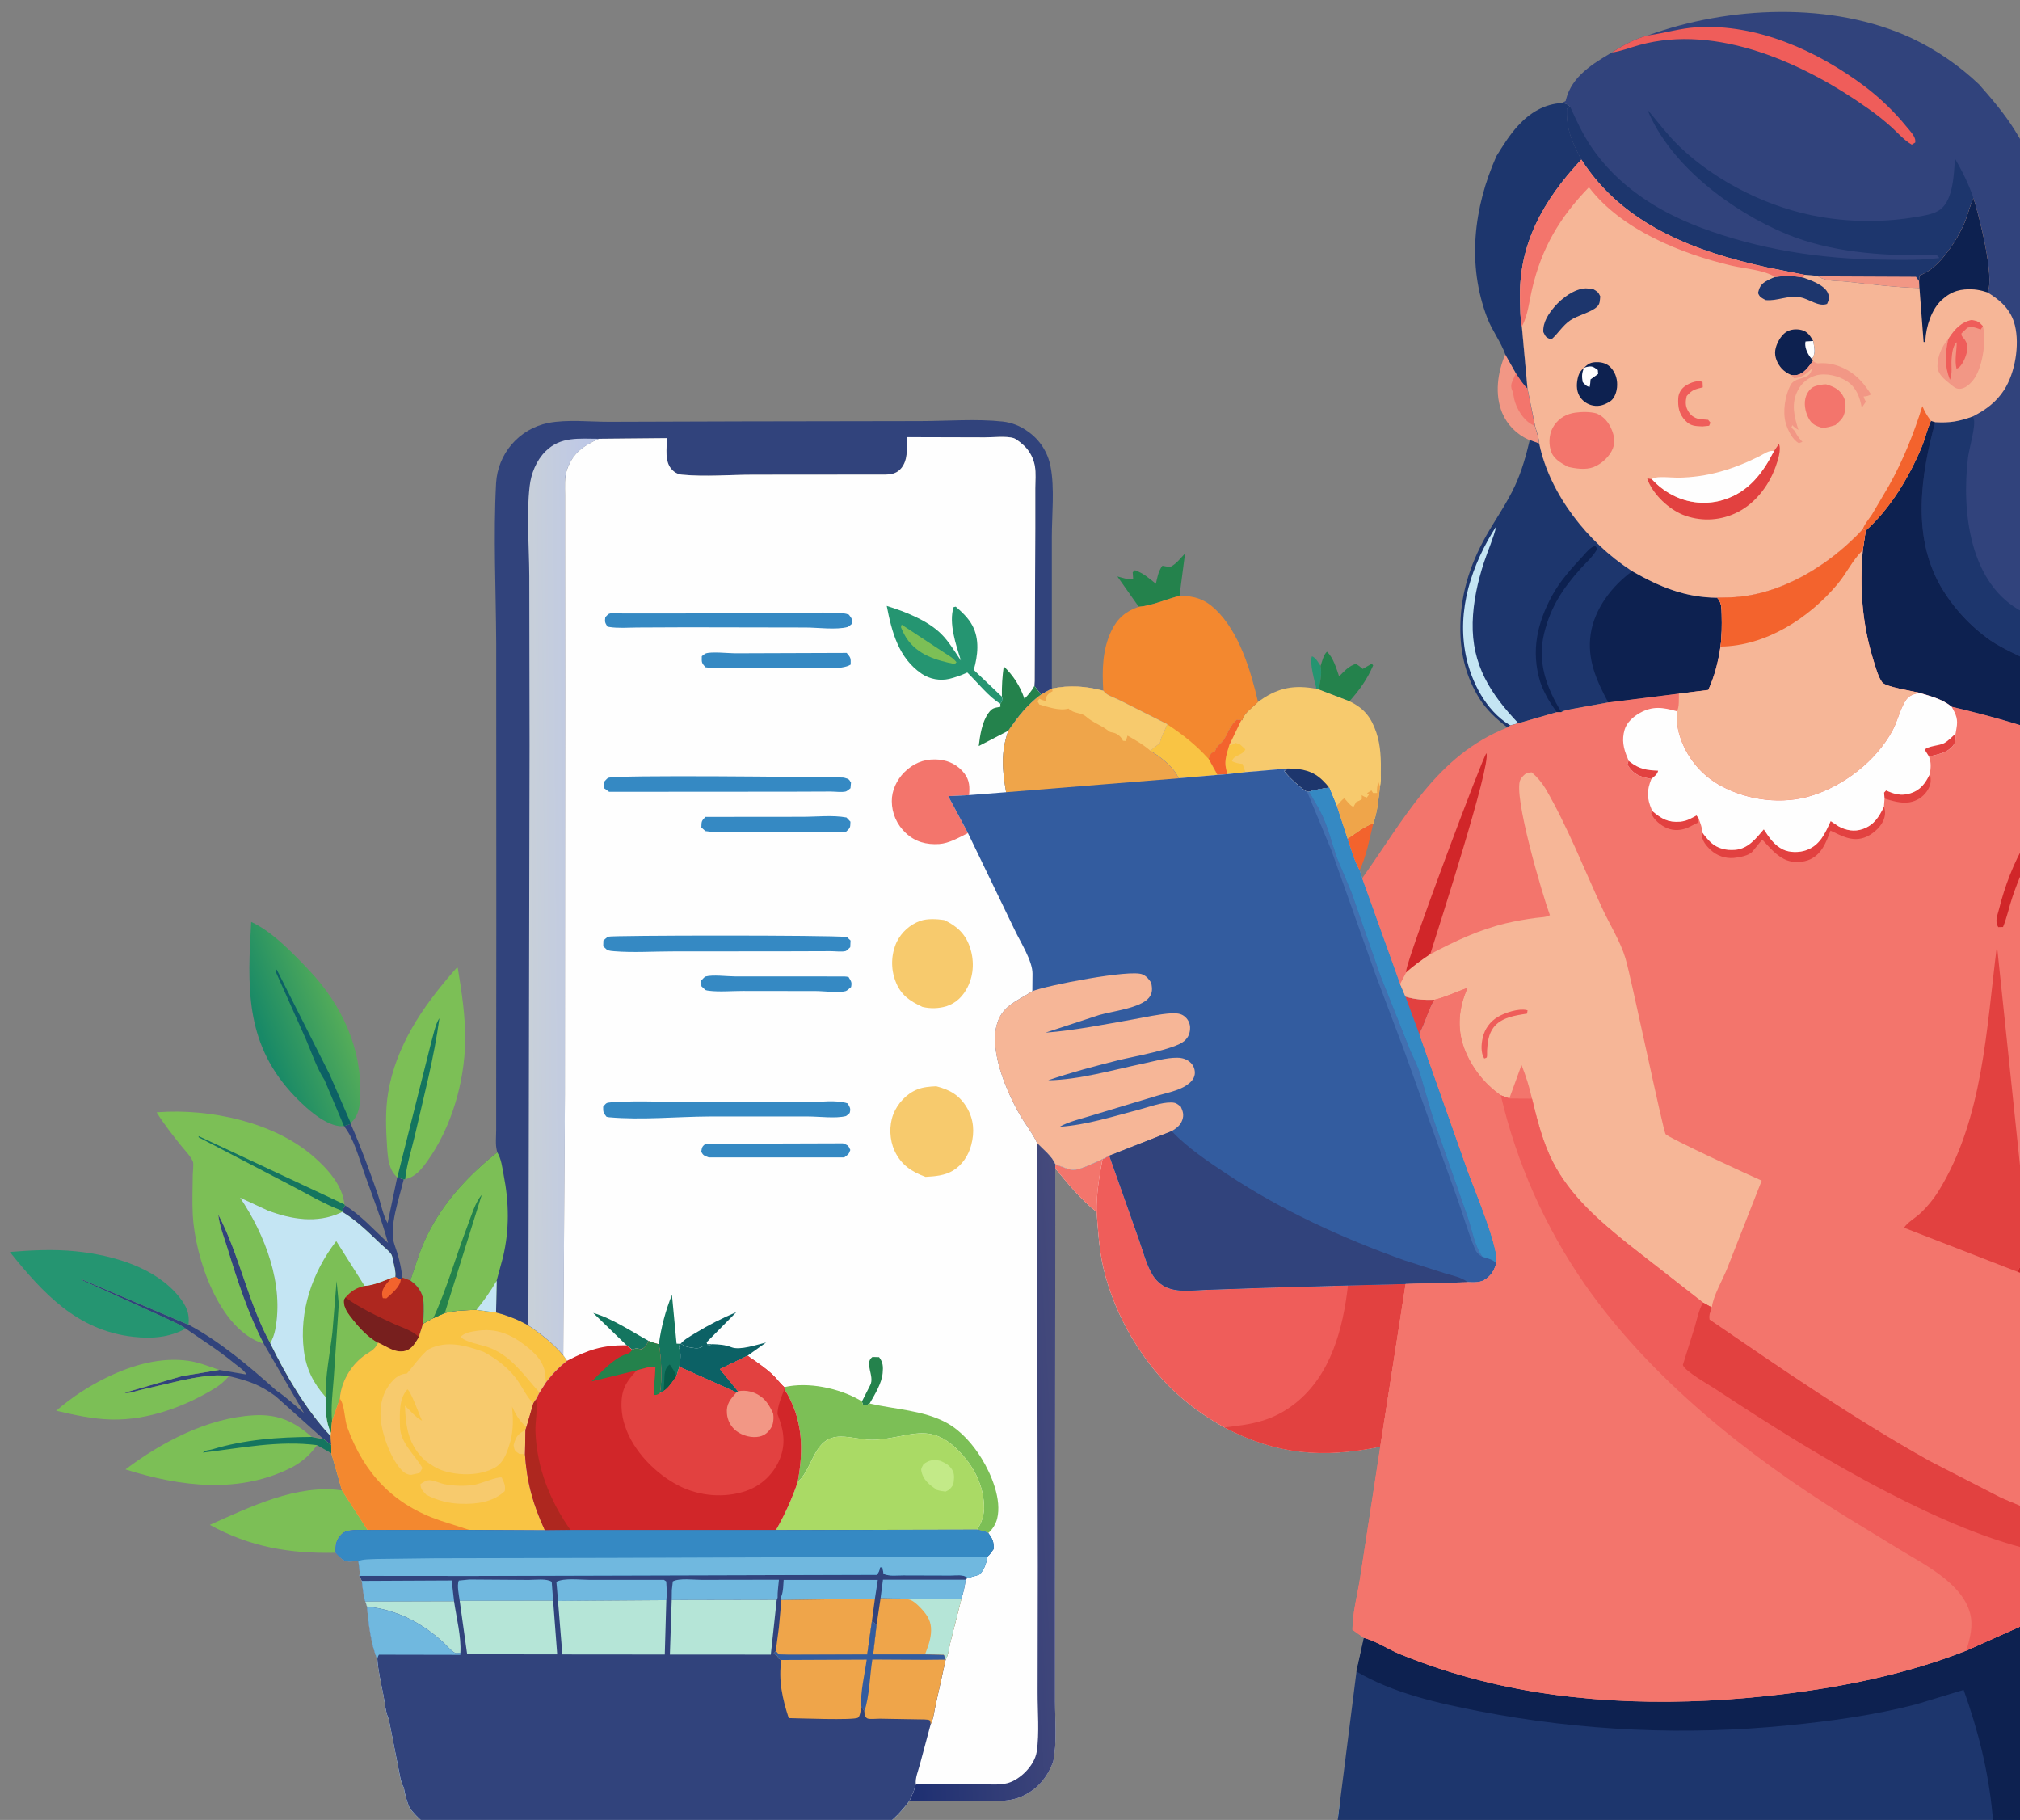 <svg width="131" height="118" viewBox="0 0 131 118" fill="none" xmlns="http://www.w3.org/2000/svg">
<rect x="0" y="0" width="131" height="118" fill="#808080" stroke="none"/>
<path d="M86.768 117.854C87.437 117.795 88.106 117.727 88.775 117.651C94.226 117.032 99.617 115.97 104.896 114.474L86.925 116.638L86.768 117.854Z" fill="#A4DFFF"/>
<path d="M39.447 118.738L37.367 117.304L37.532 118.761L39.447 118.738Z" fill="#70B8DF"/>
<path d="M50.509 107.551C50.448 107.6 50.285 107.7 50.248 107.762C50.184 107.876 50.186 108.359 50.173 108.509L49.895 111.215L50.009 111.395L51.158 111.405C50.75 110.16 50.474 108.942 50.681 107.637L50.509 107.551Z" fill="#B5E5D7"/>
<path d="M33.191 111.397L30.416 108.126L30.734 111.416L33.191 111.397Z" fill="#70B8DF"/>
<path d="M55.104 118.763C55.493 118.757 56.109 118.678 56.462 118.818L56.594 118.847C57.653 118.302 58.266 117.709 58.982 116.763L59.263 116.112C58.805 115.978 58.303 116.02 57.83 116.017L55.418 116.009L55.104 118.763Z" fill="#B5E5D7"/>
<path d="M42.89 116.106C42.327 115.93 41.576 116.012 40.979 116.011H37.242L37.367 117.304L39.447 118.737C40.528 118.737 41.719 118.639 42.782 118.812L42.89 116.106Z" fill="#B5E5D7"/>
<path d="M36.518 115.981L31.325 116.001L31.534 117.857C31.56 118.12 31.551 118.493 31.668 118.727L37.191 118.739C37.116 118.257 37.021 117.763 36.991 117.276C36.965 116.872 37.033 116.468 36.896 116.082L36.518 115.981Z" fill="#70B8DF"/>
<path d="M43.144 118.709C43.747 118.798 44.456 118.732 45.072 118.733H48.716L49.014 116.024L45.077 116.014C44.51 116.014 43.76 115.925 43.233 116.115L43.144 118.709Z" fill="#B5E5D7"/>
<path d="M55.085 116.008L49.433 116.015C49.141 116.601 49.187 118.03 49.121 118.73L54.739 118.758L55.085 116.008Z" fill="#B5E5D7"/>
<path d="M60.355 111.809L55.994 111.799L55.464 115.698L59.394 115.689C59.347 115.292 59.539 114.838 59.644 114.456L60.355 111.809Z" fill="#B5E5D7"/>
<path d="M33.191 111.397H36.489L36.196 107.615H31.882C31.475 107.615 30.72 107.518 30.389 107.711L30.417 108.128L33.191 111.397Z" fill="#B5E5D7"/>
<path d="M30.456 112.123L30.775 114.576C30.819 114.899 30.948 115.371 30.875 115.682C29.39 115.669 27.735 115.518 26.269 115.688L26.184 115.905C26.258 116.36 26.386 116.804 26.565 117.229C27.095 117.907 27.597 118.316 28.332 118.755L28.758 118.897L29.305 119.025C30.126 118.887 31.108 118.976 31.951 118.974L32.005 118.919L31.664 118.727C31.547 118.493 31.557 118.12 31.531 117.857L31.321 116.001L36.514 115.981L36.453 115.894C35.876 115.677 35.064 115.797 34.426 115.703L31.279 115.683L30.804 112.361L30.456 112.123Z" fill="#70B8DF"/>
<path d="M30.456 112.123L30.775 114.576C30.819 114.899 30.948 115.371 30.875 115.682C29.39 115.669 27.735 115.518 26.269 115.688L26.184 115.905L26.259 115.924C26.798 116.048 27.4 115.998 27.952 115.998H31.012L31.28 118.783C30.534 118.787 29.461 118.677 28.762 118.893L29.309 119.02C30.13 118.882 31.112 118.972 31.954 118.969L32.009 118.914L31.668 118.722C31.551 118.489 31.56 118.116 31.534 117.853L31.325 115.997L36.518 115.977L36.457 115.89C35.88 115.672 35.067 115.792 34.43 115.698L31.283 115.679L30.807 112.357L30.456 112.123Z" fill="#1D366D"/>
<path d="M30.456 112.123C30.441 111.997 30.4 111.876 30.336 111.767L25.267 111.759L25.831 114.621C25.917 115.021 25.975 115.554 26.184 115.905L26.269 115.688C27.735 115.518 29.39 115.669 30.875 115.682C30.949 115.371 30.819 114.899 30.775 114.576L30.456 112.123Z" fill="#70B8DF"/>
<path d="M30.015 107.6L24.472 107.585C24.525 108.386 24.728 109.185 24.876 109.974C24.968 110.463 25.01 111.042 25.219 111.49C25.576 111.311 26.212 111.404 26.625 111.405L30.394 111.414L30.015 107.6Z" fill="#70B8DF"/>
<path d="M50.515 105.502L50.313 107.044L50.494 107.268L51.148 107.292L50.515 105.502Z" fill="#B5E5D7"/>
<path d="M36.501 111.822C36.128 111.611 35.501 111.697 35.07 111.701L30.933 111.784C30.775 112.008 30.806 112.092 30.809 112.361L31.285 115.683L34.432 115.703L36 115.691C36.335 115.686 36.612 115.765 36.857 115.524L36.501 111.822Z" fill="#70B8DF"/>
<path d="M36.501 111.822L33.495 111.805L36.001 115.691C36.336 115.686 36.613 115.765 36.859 115.524L36.501 111.822Z" fill="#B5E5D7"/>
<path d="M51.492 111.805L49.803 111.775L49.429 115.703L55.119 115.697C55.21 114.929 55.758 112.365 55.555 111.824L54.883 111.817L51.492 111.805Z" fill="#B5E5D7"/>
<path d="M54.887 111.817L51.492 111.805C51.742 112.006 52.035 112.146 52.348 112.214C53.199 112.385 54.146 112.27 54.887 111.817Z" fill="#EFA54A"/>
<path d="M42.738 111.751L36.916 111.741C36.767 112.049 37.146 114.924 37.195 115.524C37.255 115.585 37.323 115.638 37.398 115.682C37.587 115.762 38.351 115.682 38.599 115.686L42.892 115.702L42.982 111.916L42.738 111.751Z" fill="#B5E5D7"/>
<path d="M49.494 111.773L43.347 111.758L43.284 115.705H49.082L49.494 111.773Z" fill="#B5E5D7"/>
<path d="M49.916 107.636L43.435 107.626L43.368 111.427L49.518 111.421L49.916 107.636Z" fill="#B5E5D7"/>
<path d="M43.109 107.617H36.513L36.842 111.104L36.97 111.383L43 111.425L43.109 107.617Z" fill="#B5E5D7"/>
<path d="M59.954 107.625L56.578 107.609C56.408 108.672 56.398 109.965 56.061 110.967L56.079 111.26C56.152 111.282 56.23 111.283 56.303 111.265C56.555 111.203 56.878 110.991 57.112 110.869C58.53 110.127 59.249 109.027 59.954 107.625Z" fill="#EFA54A"/>
<path d="M61.329 107.609L59.954 107.622C59.249 109.024 58.53 110.124 57.109 110.862C56.875 110.983 56.552 111.195 56.3 111.257C56.227 111.276 56.149 111.274 56.076 111.252C56.138 111.31 56.184 111.395 56.264 111.425C56.414 111.483 56.873 111.434 57.05 111.437L59.56 111.48C59.691 111.48 60.214 111.472 60.293 111.543C60.358 111.604 60.334 111.718 60.354 111.806C60.546 111.443 60.578 110.985 60.67 110.588L61.329 107.609Z" fill="#B5E5D7"/>
<path d="M86.631 118.943C87.833 118.79 89.224 118.935 90.453 118.934L99.276 118.93H129.331H135.944L136.031 118.581C135.838 116.723 135.336 114.907 134.799 113.123C133.97 110.392 132.969 107.716 131.803 105.111L127.504 107.032C123.741 108.519 119.65 109.359 115.642 109.847C109.18 110.633 102.345 110.576 96.008 108.962C94.229 108.514 92.483 107.942 90.784 107.25C90.073 106.96 89.279 106.435 88.565 106.23L88.45 106.199L87.97 108.38L86.925 116.644L86.771 117.857L86.631 118.943Z" fill="#1D366D"/>
<path d="M87.966 108.377C90.341 109.78 93.259 110.435 95.952 110.955C102.563 112.236 109.327 112.542 116.027 111.863C118.8 111.584 121.537 111.207 124.242 110.511L127.345 109.57C128.279 112.175 128.954 114.845 129.211 117.607C129.249 118.015 129.371 118.537 129.333 118.932H135.946L136.033 118.583C135.841 116.725 135.338 114.909 134.801 113.126C133.972 110.394 132.971 107.718 131.805 105.113L127.506 107.034C123.743 108.521 119.652 109.361 115.645 109.849C109.183 110.635 102.348 110.578 96.01 108.965C94.231 108.516 92.486 107.944 90.786 107.253C90.075 106.962 89.281 106.437 88.567 106.232L88.452 106.201L87.966 108.377Z" fill="#0D2150"/>
<path d="M85.641 43.177C85.491 42.953 85.342 42.655 85.082 42.549C84.904 42.956 85.263 44.191 85.374 44.659L85.494 44.695C85.633 44.182 85.736 43.709 85.641 43.177Z" fill="#259571"/>
<path d="M89.057 53.395C88.48 53.56 87.887 54.061 87.379 54.386C87.609 55.058 87.817 55.817 88.168 56.438C88.613 55.52 88.816 54.386 89.057 53.395Z" fill="#F3632D"/>
<path d="M87.515 45.468C88.16 44.745 88.67 44.038 89.05 43.142L88.963 43.034L88.37 43.372C88.237 43.248 88.093 43.138 87.939 43.041C87.472 43.174 87.177 43.521 86.842 43.853C86.665 43.331 86.46 42.629 86.053 42.255C85.829 42.461 85.74 42.893 85.641 43.177C85.736 43.709 85.633 44.182 85.492 44.695L87.515 45.468Z" fill="#24824C"/>
<path d="M22.741 72.867L22.306 73.016C22.939 73.784 23.29 75.117 23.625 76.058C24.159 77.555 24.744 79.056 25.165 80.59C24.3 79.788 23.374 78.764 22.369 78.153L22.188 78.505L22.199 78.58C23.122 79.14 23.875 79.884 24.649 80.625C24.856 80.823 25.228 81.102 25.375 81.339C25.457 81.472 25.504 81.848 25.544 82.016C25.612 82.291 25.661 82.513 25.631 82.801L25.994 82.962L26.084 82.826C26.036 82.154 25.814 81.333 25.584 80.701C25.184 79.591 25.92 77.622 26.181 76.469L25.759 76.343L25.137 79.309C24.843 78.811 24.689 77.982 24.495 77.42C23.955 75.879 23.405 74.36 22.741 72.867Z" fill="#31437C"/>
<path d="M76.493 38.634L76.852 35.885C76.559 36.194 76.261 36.593 75.869 36.771L75.384 36.682C75.118 37.027 75.055 37.438 74.96 37.853C74.528 37.497 74.139 37.159 73.606 36.971L73.457 37.104L73.488 37.534C73.189 37.619 72.766 37.447 72.463 37.377L73.848 39.34C74.71 39.277 75.643 38.843 76.493 38.634Z" fill="#24824C"/>
<path d="M97.617 22.973C97.122 24.159 96.919 25.546 97.417 26.768C97.746 27.545 98.358 28.167 99.129 28.508L99.204 28.537L99.817 28.761C99.802 28.395 99.646 27.991 99.55 27.637L99.057 25.195C98.753 24.906 98.538 24.544 98.306 24.198L97.617 22.973Z" fill="#F29785"/>
<path d="M99.058 25.192C98.755 24.904 98.54 24.542 98.308 24.195L98.059 24.772C98.001 24.905 97.989 25.054 98.025 25.195C98.08 25.366 98.13 25.449 98.153 25.636C98.227 26.237 98.609 26.967 99.092 27.358C99.236 27.465 99.39 27.558 99.552 27.634L99.058 25.192Z" fill="#F3756C"/>
<path d="M17.527 87.089C16.087 84.46 15.539 81.378 14.154 78.741C14.229 79.467 14.527 80.193 14.738 80.892C15.384 82.994 16.086 85.167 17.103 87.122L19.715 91.621C19.133 91.12 18.561 90.587 17.924 90.162C16.221 88.635 14.244 86.962 12.23 85.891L12.145 85.861L5.343 82.968L5.288 82.992L10.278 85.255C10.859 85.541 11.513 85.778 12.047 86.144C13.119 86.883 14.181 87.562 15.194 88.39C15.431 88.584 15.86 88.858 15.981 89.122L14.224 88.824L11.809 89.225L8.093 90.302C8.286 90.396 8.849 90.187 9.08 90.131L11.754 89.508C12.737 89.307 13.852 89.075 14.85 89.225C16.062 89.515 16.829 89.76 17.843 90.506L17.891 90.542L21.005 93.328L21.488 93.693L21.46 93.122C19.872 91.451 18.535 89.158 17.527 87.089Z" fill="#31437C"/>
<path d="M14.219 88.823C13.57 88.599 12.901 88.33 12.22 88.232C10.429 87.976 8.591 88.505 6.991 89.277C5.784 89.855 4.659 90.592 3.646 91.468C4.84 91.749 6.02 92.012 7.252 92.038C9.575 92.087 11.973 91.217 13.936 90.01C14.279 89.796 14.585 89.531 14.845 89.222C13.847 89.073 12.732 89.305 11.749 89.506L9.075 90.129C8.844 90.185 8.28 90.393 8.088 90.299L11.804 89.222L14.219 88.823Z" fill="#7CBF56"/>
<path d="M22.178 96.637C19.271 96.207 16.207 97.708 13.607 98.869C16.207 100.307 18.824 100.745 21.765 100.677C21.751 100.148 21.775 99.85 22.163 99.461C22.514 99.109 23.357 99.208 23.837 99.2L22.178 96.637Z" fill="#7CBF56"/>
<path d="M20.217 93.167C19.074 92.161 18.032 91.674 16.451 91.766C13.45 91.938 10.486 93.501 8.138 95.274C11.681 96.393 15.575 96.897 19.011 95.095C19.628 94.755 20.159 94.276 20.56 93.696L21.488 94.223L21.483 93.689L21 93.324L20.217 93.167Z" fill="#7CBF56"/>
<path d="M20.217 93.167C18.044 93.178 15.867 93.335 13.775 93.971C13.558 94.038 13.321 94.011 13.157 94.183C15.636 93.893 18.049 93.379 20.56 93.699L21.488 94.226L21.483 93.692L21 93.327L20.217 93.167Z" fill="#14755F"/>
<path d="M12.225 85.89C12.311 85.153 12.082 84.673 11.628 84.099C10.078 82.158 7.299 81.383 4.938 81.135C3.519 80.986 2.054 81.06 0.639 81.175C2.785 83.849 5.005 86.264 8.632 86.674C9.817 86.809 10.988 86.73 12.043 86.139C11.508 85.776 10.855 85.537 10.274 85.251L5.284 82.987L5.338 82.963L12.14 85.856L12.225 85.89Z" fill="#259571"/>
<path d="M26.276 76.457C26.948 76.308 27.335 75.811 27.721 75.273C29.283 73.091 30.127 70.158 30.166 67.5C30.19 65.912 29.942 64.308 29.685 62.746H29.62L29.328 63.079C27.383 65.318 25.678 67.837 25.176 70.824C24.976 72.003 25.027 73.23 25.107 74.416C25.156 75.107 25.209 75.857 25.765 76.34L26.188 76.466L26.276 76.457Z" fill="#7CBF56"/>
<path d="M26.276 76.457C26.372 75.512 26.7 74.517 26.913 73.589C27.478 71.114 28.162 68.536 28.495 66.024C28.239 66.361 28.068 67.25 27.939 67.683L25.765 76.341L26.187 76.466L26.276 76.457Z" fill="#14755F"/>
<path d="M101.292 6.679C100.148 6.742 99.212 7.313 98.446 8.151C97.899 8.748 97.471 9.436 97.046 10.122C95.568 13.455 95.123 17.167 96.458 20.632C96.767 21.435 97.343 22.184 97.617 22.97L98.308 24.195C98.54 24.542 98.755 24.904 99.058 25.192L98.693 21.162C98.585 20.661 98.594 20.097 98.575 19.584C98.438 15.842 100.09 12.989 102.553 10.348C101.956 9.174 101.574 8.403 101.624 7.045L101.829 6.926C101.612 6.723 101.571 6.726 101.292 6.679Z" fill="#1D366D"/>
<path d="M22.742 72.817C23.28 72.318 23.339 71.745 23.363 71.044C23.481 67.984 22.15 65.135 20.079 62.947C19.043 61.855 17.677 60.405 16.29 59.774C16.059 63.903 15.875 67.494 18.852 70.801C19.564 71.591 20.927 72.921 22.053 73.02L22.308 73.015L22.743 72.866L22.742 72.817Z" fill="url(#paint0_linear_269_2002)"/>
<path d="M21.376 69.663L17.942 62.858L17.868 62.976L19.826 67.354C20.185 68.183 20.545 69.276 21.041 70.017L22.309 73.015L22.744 72.866V72.816L21.376 69.663Z" fill="#0C6165"/>
<path d="M85.374 44.66C83.973 44.403 82.943 44.559 81.749 45.394L81.587 45.511C81.255 45.859 80.674 46.226 80.568 46.697L80.5 46.692L80.221 46.645C79.742 47.051 79.671 47.482 79.345 47.978C79.15 48.276 78.913 48.31 78.798 48.693L78.715 48.731C78.487 48.845 78.461 48.97 78.373 49.197L78.953 50.241L79.589 50.194L80.765 50.065L81.674 49.991L83.53 49.826L83.282 49.991C83.485 50.303 84.462 51.22 84.767 51.328L84.897 51.339C85.3 51.189 85.774 51.143 86.198 51.07L86.677 52.235L87.379 54.387C87.887 54.062 88.48 53.56 89.057 53.396C89.333 52.643 89.408 51.772 89.493 50.979C89.578 50.762 89.546 50.425 89.55 50.189C89.566 49.311 89.55 48.345 89.26 47.502C88.919 46.495 88.466 45.929 87.515 45.468L85.494 44.694L85.374 44.66Z" fill="#F7CA6D"/>
<path d="M80.412 48.263L80.124 48.163C79.975 48.243 79.891 48.327 79.72 48.312C79.578 48.817 79.381 49.311 79.51 49.832L79.589 50.194L80.765 50.065L80.58 49.53C80.343 49.517 80.112 49.459 79.897 49.359C80.004 48.927 80.559 49.021 80.763 48.585L80.412 48.263Z" fill="#F9C444"/>
<path d="M83.53 49.827L83.282 49.991C83.485 50.303 84.462 51.22 84.767 51.328L84.897 51.339C85.3 51.189 85.774 51.143 86.198 51.07C86.085 50.919 85.96 50.777 85.825 50.645C85.163 49.969 84.449 49.837 83.53 49.827Z" fill="#1D366D"/>
<path d="M80.5 46.692L80.221 46.645C79.742 47.051 79.671 47.482 79.345 47.978C79.15 48.276 78.913 48.31 78.798 48.693L78.715 48.731C78.487 48.845 78.461 48.97 78.373 49.197L78.953 50.241L79.589 50.194L79.51 49.832C79.381 49.31 79.578 48.817 79.72 48.312L80.5 46.692Z" fill="#F3632D"/>
<path d="M89.492 50.978L89.384 50.685C89.331 50.935 89.269 51.159 89.31 51.415H89.044L88.939 51.246L88.657 51.424L88.775 51.523L88.64 51.712C88.519 51.665 88.408 51.638 88.313 51.55V51.819C88.204 51.894 88.084 51.952 87.957 51.99L87.775 52.316C87.551 52.233 87.351 51.93 87.182 51.759C86.969 51.887 86.87 52.092 86.675 52.234L87.377 54.386C87.885 54.061 88.478 53.56 89.055 53.395C89.333 52.642 89.408 51.771 89.492 50.978Z" fill="#EFA54A"/>
<path d="M76.493 38.634C75.643 38.843 74.71 39.277 73.848 39.342C73.021 39.623 72.467 40.088 72.083 40.884C71.486 42.113 71.468 43.445 71.549 44.785C71.761 45.1 72.221 45.206 72.55 45.375L75.694 46.958C75.54 47.367 75.267 47.775 75.216 48.202L75.141 48.241C74.951 48.373 74.773 48.521 74.607 48.682C75.226 49.051 76.043 49.673 76.356 50.305L76.441 50.462L78.95 50.243L78.37 49.198C78.458 48.974 78.484 48.846 78.712 48.733L78.795 48.694C78.91 48.311 79.147 48.276 79.342 47.979C79.668 47.484 79.739 47.052 80.218 46.647L80.497 46.693L80.565 46.699C80.671 46.227 81.252 45.86 81.584 45.513C81.119 43.489 80.363 40.985 78.835 39.521C78.14 38.85 77.448 38.624 76.493 38.634Z" fill="#F3882F"/>
<path d="M78.371 49.197C77.55 48.288 76.706 47.629 75.693 46.958C75.538 47.367 75.266 47.774 75.214 48.201L75.14 48.24C74.95 48.373 74.772 48.52 74.606 48.681C75.225 49.05 76.041 49.672 76.355 50.304L76.44 50.461L78.949 50.242L78.371 49.197Z" fill="#F9C444"/>
<path d="M22.329 78.087C22.241 76.867 21.209 75.751 20.327 74.984C17.748 72.736 13.57 71.866 10.242 72.115L10.158 72.122C10.634 72.886 11.178 73.574 11.739 74.277C11.955 74.548 12.405 75.013 12.515 75.327C12.568 75.481 12.505 75.96 12.502 76.148C12.491 77.023 12.458 77.908 12.502 78.782C12.651 81.514 14.18 86.218 17.1 87.124C16.083 85.169 15.383 82.996 14.735 80.893C14.521 80.195 14.224 79.468 14.151 78.742C15.536 81.38 16.084 84.461 17.524 87.091C17.676 86.821 17.784 86.528 17.843 86.224C18.423 83.269 17.19 80.073 15.569 77.658L17.367 78.491C18.897 79.067 20.55 79.339 22.083 78.635L22.196 78.581L22.185 78.506L22.366 78.153L22.329 78.087Z" fill="#7CBF56"/>
<path d="M22.329 78.087L12.881 73.663V73.738L18.722 76.784C19.847 77.363 21.011 78.066 22.188 78.508L22.369 78.156L22.329 78.087Z" fill="#14755F"/>
<path d="M22.199 78.579L22.085 78.633C20.552 79.338 18.9 79.066 17.37 78.489L15.572 77.656C17.193 80.071 18.426 83.268 17.846 86.223C17.787 86.527 17.679 86.82 17.527 87.089C18.535 89.158 19.872 91.451 21.455 93.121L21.471 92.925L21.534 92.149L22.041 90.678C22.107 89.648 22.713 88.581 23.534 87.955C23.975 87.618 24.28 87.574 24.522 87.055C25.084 87.296 25.641 87.766 26.294 87.586C26.732 87.465 26.943 87.055 27.165 86.696L27.438 85.826C27.487 85.344 27.523 84.75 27.456 84.267C27.381 83.728 27.053 83.326 26.62 83.022L26.086 82.825L25.996 82.961L25.632 82.8C25.662 82.513 25.613 82.29 25.546 82.016C25.505 81.847 25.458 81.471 25.376 81.338C25.227 81.101 24.854 80.822 24.651 80.624C23.875 79.883 23.121 79.139 22.199 78.579Z" fill="#7CBF56"/>
<path d="M21.971 84.553L21.829 83.061L21.556 86.398C21.396 87.766 21.096 89.195 21.113 90.572C21.126 91.424 21.104 92.128 21.471 92.924L21.534 92.147C21.449 91.256 21.577 90.258 21.644 89.362L21.971 84.553Z" fill="#24824C"/>
<path d="M25.631 82.8L25.432 82.837C24.869 83.047 24.25 83.336 23.641 83.377C23.077 83.514 22.786 83.702 22.398 84.13L22.316 84.275C22.256 84.79 22.588 85.174 22.888 85.558C23.327 86.117 23.885 86.715 24.516 87.055C25.079 87.296 25.636 87.766 26.289 87.586C26.727 87.465 26.938 87.055 27.16 86.696L27.433 85.826C27.482 85.344 27.517 84.75 27.45 84.267C27.376 83.728 27.048 83.326 26.615 83.022L26.081 82.825L25.99 82.961L25.631 82.8Z" fill="#AE271F"/>
<path d="M25.631 82.8L25.432 82.837C25.237 83.038 25.014 83.257 24.885 83.508C24.828 83.608 24.793 83.718 24.784 83.832C24.774 83.946 24.789 84.061 24.829 84.169L25.058 84.183C25.413 83.863 25.945 83.457 25.994 82.96L25.631 82.8Z" fill="#F3632D"/>
<path d="M22.402 84.13L22.32 84.275C22.259 84.79 22.592 85.174 22.892 85.558C23.331 86.117 23.889 86.715 24.52 87.055C25.083 87.296 25.64 87.766 26.293 87.586C26.731 87.465 26.941 87.055 27.164 86.696C26.731 86.256 26.092 86.089 25.543 85.835C24.498 85.353 23.333 84.805 22.402 84.13Z" fill="#771F1E"/>
<path d="M22.199 78.579L22.086 78.633C20.553 79.338 18.9 79.066 17.37 78.489L15.572 77.656C17.193 80.071 18.426 83.268 17.846 86.223C17.787 86.527 17.679 86.82 17.527 87.089C18.535 89.158 19.872 91.451 21.455 93.121L21.471 92.925C21.104 92.129 21.126 91.425 21.113 90.573C20.327 89.696 19.857 88.759 19.708 87.583C19.382 85.02 20.253 82.487 21.807 80.47L23.645 83.377C24.25 83.336 24.869 83.047 25.436 82.837L25.634 82.8C25.664 82.513 25.616 82.29 25.548 82.016C25.508 81.847 25.46 81.471 25.378 81.338C25.229 81.101 24.856 80.822 24.653 80.624C23.875 79.883 23.122 79.139 22.199 78.579Z" fill="#C4E5F3"/>
<path d="M30.894 84.929C30.2 84.952 29.526 84.964 28.848 85.132L28.096 85.466L27.437 85.826L27.164 86.696C26.94 87.055 26.731 87.465 26.293 87.586C25.64 87.766 25.083 87.296 24.52 87.055C24.275 87.577 23.974 87.618 23.533 87.955C22.712 88.581 22.107 89.648 22.04 90.678L21.532 92.149L21.469 92.925L21.453 93.121L21.481 93.692L21.486 94.226L22.177 96.64L23.836 99.203L30.436 99.197L35.336 99.223C34.561 97.542 34.168 96.121 34.042 94.282L34.076 92.709L34.137 92.524L34.585 90.993L34.758 90.725L34.982 90.293L35.398 89.635C35.793 89.107 36.256 88.633 36.774 88.225L36.524 87.876C35.848 87.09 35.112 86.515 34.261 85.935C33.603 85.565 32.898 85.283 32.165 85.099L30.894 84.929Z" fill="#F9C444"/>
<path d="M34.078 92.709C33.612 92.974 33.469 93.106 33.325 93.639L33.306 93.714C33.376 94.073 33.376 94.06 33.679 94.269L34.044 94.284L34.078 92.709Z" fill="#F7CA6D"/>
<path d="M32.537 95.798C32.205 95.733 31.134 96.228 30.672 96.287C30.054 96.365 29.429 96.346 28.818 96.23C28.519 96.169 28.214 96.006 27.917 95.975C27.664 95.951 27.462 96.089 27.266 96.229C27.285 96.578 27.423 96.663 27.639 96.914C28.34 97.284 29.118 97.486 29.911 97.503C30.924 97.529 31.966 97.401 32.734 96.682C32.798 96.321 32.684 96.115 32.537 95.798Z" fill="#F7CA6D"/>
<path d="M35.404 89.635L35.364 89.113C35.252 88.233 34.663 87.695 33.986 87.177C33.057 86.472 32.12 86.113 30.942 86.287C30.613 86.335 30.079 86.414 29.877 86.687C30.208 87.03 31.145 87.176 31.631 87.342C33.149 87.875 33.95 89.148 34.989 90.29L35.404 89.635Z" fill="#F7CA6D"/>
<path d="M30.437 99.197L28.579 98.6C25.524 97.578 23.609 95.54 22.528 92.554C22.334 92.017 22.362 91.254 22.11 90.794L22.041 90.677L21.534 92.147L21.471 92.924L21.455 93.12L21.483 93.691L21.488 94.224L22.178 96.639L23.837 99.201L30.437 99.197Z" fill="#F3882F"/>
<path d="M31.36 87.651C30.204 87.242 28.996 86.885 27.823 87.472C27.45 87.661 26.429 89.054 26.379 89.057C25.949 89.078 25.662 89.294 25.39 89.608C24.8 90.293 24.619 91.118 24.692 92.002C24.775 93.02 25.37 94.695 26.142 95.414C26.269 95.532 26.5 95.638 26.675 95.624L27.212 95.507L27.398 95.187C26.906 94.328 25.966 93.569 25.941 92.51C25.922 91.701 25.85 90.689 26.423 90.085C26.654 90.205 27.201 91.776 27.37 92.105C27.072 92.015 26.516 91.375 26.26 91.141C26.32 92.576 26.484 93.679 27.57 94.701C27.926 94.96 28.317 95.223 28.74 95.359C29.763 95.692 31.157 95.695 32.108 95.151C32.72 94.8 32.929 94.031 33.117 93.397C33.3 92.605 33.278 91.999 33.207 91.2C33.431 91.687 33.661 92.096 34.062 92.458L34.137 92.524L34.585 90.993C34.181 90.583 33.942 90.074 33.627 89.6C33.087 88.78 32.222 88.104 31.36 87.651Z" fill="#F7CA6D"/>
<path d="M99.819 28.759L99.206 28.535C98.968 29.538 98.692 30.531 98.259 31.472C97.737 32.612 97.01 33.627 96.393 34.716C95.274 36.7 94.669 38.682 94.706 40.957C94.73 42.493 95.113 43.948 95.924 45.262C96.395 46.025 97.049 46.624 97.758 47.164L97.943 47.033L98.465 46.892L100.954 46.173H101.253C101.457 46.032 101.792 46.004 102.037 45.949L104.291 45.543L108.874 44.97L110.779 44.73C111.196 43.819 111.418 42.901 111.57 41.917C111.666 41.246 111.661 40.546 111.649 39.866C111.641 39.452 111.654 39.045 111.35 38.746C109.273 38.732 107.624 38.045 105.848 37.029L105.741 36.959C102.974 35.153 100.505 32.052 99.819 28.759Z" fill="#1D366D"/>
<path d="M101.258 46.175C100.294 44.594 99.677 42.929 100.144 41.049C100.571 39.333 101.344 38.166 102.51 36.863C102.836 36.5 103.284 36.099 103.531 35.679C103.61 35.543 103.531 35.517 103.456 35.391C103.103 35.493 102.908 35.785 102.66 36.05C101.926 36.832 101.167 37.68 100.652 38.625C99.682 40.411 99.282 42.208 99.878 44.193C99.975 44.477 100.093 44.753 100.231 45.018C100.425 45.424 100.7 45.803 100.955 46.172L101.258 46.175Z" fill="#0D2150"/>
<path d="M98.467 46.891C96.652 44.983 95.442 43.103 95.505 40.364C95.536 39.045 95.827 37.719 96.237 36.468C96.492 35.692 96.852 34.905 97.038 34.115C95.438 36.617 94.454 39.542 95.069 42.527C95.417 44.217 96.366 46.058 97.868 46.986L97.943 47.029L98.467 46.891Z" fill="#C4E5F3"/>
<path d="M105.854 37.038C104.554 37.974 103.41 39.463 103.162 41.085C102.909 42.742 103.535 44.123 104.296 45.548L108.879 44.975L110.784 44.736C111.201 43.824 111.423 42.906 111.576 41.923C111.671 41.251 111.666 40.552 111.654 39.871C111.646 39.457 111.659 39.05 111.355 38.751C109.279 38.738 107.628 38.049 105.854 37.038Z" fill="#0D2150"/>
<path d="M68.213 44.647V34.823C68.213 33.393 68.402 31.651 68.132 30.261C68.047 29.798 67.872 29.357 67.615 28.962C67.359 28.568 67.028 28.228 66.639 27.962C66.168 27.618 65.616 27.401 65.036 27.334C63.305 27.146 61.407 27.304 59.652 27.304L48.158 27.323L39.542 27.35C38.28 27.354 36.78 27.184 35.551 27.425C34.636 27.61 33.809 28.092 33.197 28.797C32.586 29.502 32.226 30.39 32.172 31.322C31.989 34.755 32.164 38.288 32.18 41.729L32.186 59.594L32.178 70.476V73.26C32.178 73.68 32.119 74.194 32.22 74.597L32.252 74.713C30.386 76.199 28.753 77.944 27.699 80.11C27.239 81.056 26.952 82.028 26.619 83.021C27.052 83.325 27.379 83.727 27.455 84.267C27.522 84.749 27.486 85.343 27.438 85.826L28.096 85.465L28.848 85.132C29.526 84.964 30.201 84.951 30.895 84.928L32.172 85.097C32.904 85.282 33.609 85.563 34.268 85.934C35.119 86.514 35.855 87.089 36.531 87.874L36.639 70.953L36.65 44.777L36.638 35.013V32.102C36.638 31.545 36.585 30.962 36.777 30.43C37.167 29.35 37.822 28.919 38.829 28.452L43.253 28.412C43.232 29.061 43.082 29.938 43.567 30.444C43.652 30.543 43.757 30.623 43.874 30.681C43.991 30.739 44.119 30.773 44.249 30.781C45.735 30.924 47.349 30.781 48.847 30.781L57.437 30.775C57.771 30.766 58.109 30.701 58.353 30.458C58.911 29.909 58.801 29.076 58.794 28.346L63.862 28.361C64.37 28.361 65.28 28.257 65.746 28.415C65.947 28.484 66.313 28.806 66.468 28.959C66.799 29.304 67.021 29.74 67.106 30.212C67.187 30.664 67.134 31.197 67.135 31.657V34.263L67.095 44.15L67.076 44.473L67.507 45.036L68.213 44.647Z" fill="#31437C"/>
<path d="M32.247 74.713C30.381 76.199 28.748 77.944 27.694 80.11C27.235 81.056 26.948 82.028 26.615 83.021C27.048 83.325 27.374 83.727 27.45 84.267C27.517 84.749 27.482 85.343 27.433 85.826L28.092 85.465L28.844 85.132C29.522 84.964 30.196 84.951 30.89 84.928L32.167 85.097L32.206 83.041L32.623 81.5C33.044 79.709 33.014 77.966 32.66 76.165C32.569 75.684 32.511 75.135 32.247 74.713Z" fill="#7CBF56"/>
<path d="M32.21 83.042C31.824 83.706 31.384 84.337 30.894 84.929L32.171 85.098L32.21 83.042Z" fill="#C4E5F3"/>
<path d="M28.847 85.132L31.242 77.473C30.812 77.956 30.548 78.882 30.312 79.499C29.559 81.466 28.983 83.561 28.096 85.47L28.847 85.132Z" fill="#24824C"/>
<path d="M38.834 28.45C37.553 28.45 36.358 28.286 35.376 29.264C34.779 29.857 34.443 30.701 34.348 31.526C34.132 33.387 34.315 35.46 34.325 37.342L34.342 48.358L34.267 85.935C35.118 86.515 35.854 87.09 36.53 87.875L36.639 70.954L36.65 44.777L36.638 35.013V32.102C36.638 31.545 36.585 30.962 36.777 30.43C37.173 29.348 37.83 28.917 38.834 28.45Z" fill="url(#paint1_linear_269_2002)"/>
<path d="M21.765 100.679C22.015 100.935 22.253 101.233 22.633 101.25L23.242 101.222C23.267 101.498 23.363 101.914 23.303 102.177L23.461 102.501C23.524 102.93 23.554 103.431 23.691 103.839L23.8 104.166C23.881 105.146 24.067 106.708 24.472 107.585C24.525 108.385 24.728 109.185 24.875 109.974C24.967 110.462 25.009 111.042 25.219 111.49L25.271 111.76L25.834 114.623C25.92 115.021 25.978 115.556 26.188 115.906C26.261 116.361 26.389 116.806 26.568 117.23C27.099 117.909 27.6 118.318 28.335 118.756L28.761 118.899L29.308 119.026C30.249 119.236 31.422 119.12 32.39 119.122L38.298 119.126H49.377C51.243 119.126 53.145 119.209 55.002 119.111C55.502 119.094 55.994 118.995 56.461 118.816L56.593 118.846C57.652 118.301 58.265 117.707 58.981 116.762H63.168C64.155 116.762 65.341 116.892 66.26 116.479C67.275 116.023 67.913 115.256 68.296 114.229C68.559 112.999 68.419 111.563 68.42 110.306V103.166L68.437 75.755C69.251 76.748 70.106 77.786 71.118 78.586C71.213 79.815 71.28 81.044 71.565 82.248C72.293 85.335 74.184 88.543 76.598 90.607C77.464 91.348 78.403 91.998 79.402 92.547C82.824 94.334 85.795 94.552 89.513 93.8L91.161 83.249L95.185 83.134C95.558 83.146 95.957 83.178 96.29 82.975C96.705 82.721 96.899 82.385 97.036 81.93C97.293 81.066 95.588 77.03 95.211 75.985L92.044 67.039C92.441 66.333 92.606 65.525 93.032 64.82C92.354 64.835 91.798 64.816 91.146 64.613L90.799 63.798L88.337 56.94L88.166 56.434C87.816 55.814 87.607 55.057 87.377 54.383L86.675 52.231L86.197 51.065C85.771 51.14 85.301 51.182 84.895 51.335L84.765 51.324C84.459 51.216 83.483 50.299 83.28 49.987L83.528 49.824L81.674 49.991L80.765 50.065L79.589 50.195L78.953 50.243L76.444 50.462L76.356 50.304C76.043 49.672 75.226 49.051 74.608 48.682C74.773 48.521 74.952 48.373 75.141 48.24L75.216 48.201C75.267 47.775 75.54 47.366 75.695 46.957L72.55 45.375C72.221 45.206 71.761 45.1 71.55 44.785C70.435 44.486 69.355 44.412 68.214 44.647L67.513 45.033L67.082 44.47L67.101 44.148L67.141 34.26V31.654C67.141 31.195 67.193 30.662 67.112 30.209C67.027 29.738 66.805 29.302 66.474 28.956C66.32 28.806 65.951 28.481 65.752 28.413C65.289 28.255 64.376 28.361 63.868 28.358L58.801 28.344C58.811 29.073 58.917 29.906 58.359 30.456C58.111 30.7 57.777 30.764 57.443 30.772L48.853 30.779C47.355 30.779 45.741 30.921 44.255 30.779C44.125 30.771 43.997 30.737 43.88 30.679C43.763 30.621 43.658 30.54 43.573 30.442C43.089 29.935 43.238 29.059 43.259 28.409L38.836 28.45C37.831 28.917 37.173 29.345 36.783 30.427C36.591 30.959 36.646 31.542 36.645 32.1V35.011L36.651 44.777L36.636 70.955L36.529 87.876L36.778 88.225C36.26 88.633 35.797 89.107 35.402 89.635L34.985 90.293L34.761 90.725L34.588 90.993L34.14 92.524L34.079 92.709L34.045 94.282C34.171 96.12 34.567 97.542 35.34 99.223L30.439 99.196L23.839 99.203C23.356 99.211 22.515 99.111 22.165 99.463C21.776 99.853 21.751 100.151 21.765 100.679Z" fill="#FEFEFE"/>
<path d="M56.397 90.998C56.729 90.424 57.176 89.703 57.241 89.032C57.282 88.619 57.266 88.318 57.01 87.995L56.579 87.983C56.023 88.38 56.74 89.221 56.437 89.805L55.895 90.873L55.97 91.072C56.2 91.114 56.196 91.114 56.397 90.998Z" fill="#24824C"/>
<path d="M42.068 86.942C40.958 86.335 39.68 85.47 38.472 85.129L40.627 87.218L41.005 87.507C41.268 87.399 41.329 87.433 41.602 87.487C41.858 87.365 41.935 87.188 42.068 86.942Z" fill="#14755F"/>
<path d="M46.193 87.152H45.858L45.825 87.03L47.752 85.076C46.834 85.462 45.946 85.916 45.095 86.434C44.786 86.626 44.389 86.832 44.153 87.113C44.368 87.288 44.55 87.333 44.825 87.375C45.163 87.429 45.353 87.459 45.628 87.253C45.831 87.248 46.013 87.256 46.193 87.152Z" fill="#0C6165"/>
<path d="M43.876 87.12L43.577 83.954C43.16 84.981 42.875 86.057 42.728 87.156C42.877 87.97 42.958 89.544 42.782 90.34L43.038 90.191C43.391 89.945 43.625 89.561 43.874 89.216L44.054 88.619C44.109 88.286 44.203 87.669 44.02 87.389L44.085 87.13L43.876 87.12Z" fill="#14755F"/>
<path d="M43.433 88.471C43.209 88.63 43.135 88.845 43.1 89.115L43.042 90.194C43.394 89.948 43.629 89.564 43.877 89.219C43.754 88.956 43.605 88.706 43.433 88.471Z" fill="#075C49"/>
<path d="M67.082 44.468C66.915 44.797 66.686 45.042 66.439 45.31L66.413 45.236C66.142 44.463 65.69 43.767 65.094 43.206C65.002 43.854 64.961 44.508 64.974 45.163L65.031 45.404L64.873 45.628L64.877 45.829C64.466 45.904 64.344 45.895 64.091 46.249C63.683 46.821 63.553 47.69 63.474 48.37L65.389 47.378C66.038 46.455 66.593 45.717 67.513 45.035L67.082 44.468Z" fill="#24824C"/>
<path d="M44.153 87.116L44.089 87.132L44.024 87.391C44.206 87.671 44.113 88.286 44.058 88.621L47.763 90.282L47.866 90.207L46.687 88.771L48.478 87.903L49.681 87.047C49.084 87.181 47.994 87.575 47.428 87.351C47.014 87.187 46.631 87.171 46.193 87.152C46.013 87.257 45.83 87.248 45.627 87.256C45.353 87.462 45.163 87.432 44.824 87.378C44.55 87.336 44.368 87.291 44.153 87.116Z" fill="#0C6165"/>
<path d="M54.668 74.132L45.748 74.16C45.516 74.364 45.53 74.384 45.477 74.671C45.612 74.945 45.69 74.932 45.964 75.044H54.747C54.991 74.868 55.046 74.857 55.145 74.561C55.005 74.247 54.996 74.262 54.668 74.132Z" fill="#3589C3"/>
<path d="M54.91 42.333L47.662 42.358C47.257 42.358 46.083 42.231 45.748 42.376C45.664 42.425 45.585 42.483 45.513 42.549C45.505 42.951 45.488 42.962 45.748 43.263C46.466 43.378 47.304 43.298 48.034 43.297L52.38 43.285C53.085 43.285 54.605 43.462 55.168 43.088C55.177 42.665 55.179 42.658 54.91 42.333Z" fill="#3589C3"/>
<path d="M55.032 63.35C54.946 63.328 54.858 63.315 54.769 63.312L47.65 63.308C47.122 63.308 46.232 63.183 45.748 63.317C45.699 63.33 45.531 63.52 45.482 63.566L45.486 63.944L45.748 64.191C45.82 64.216 45.895 64.232 45.972 64.239C46.666 64.326 47.475 64.249 48.185 64.251L52.906 64.257C53.412 64.257 54.393 64.392 54.855 64.257C54.941 64.232 55.116 64.058 55.195 63.998C55.26 63.666 55.196 63.638 55.032 63.35Z" fill="#3589C3"/>
<path d="M54.895 53.004C54.008 52.839 52.949 52.96 52.034 52.96L45.748 52.966C45.477 53.244 45.498 53.258 45.485 53.651L45.748 53.886C46.586 54.017 47.567 53.92 48.417 53.921L54.855 53.94C55.148 53.666 55.14 53.675 55.153 53.275L54.895 53.004Z" fill="#3589C3"/>
<path d="M55.055 39.855C54.939 39.808 54.818 39.777 54.694 39.763C53.517 39.659 52.239 39.763 51.054 39.763L43.367 39.775H40.388C40.164 39.775 39.675 39.723 39.498 39.795C39.431 39.823 39.312 39.962 39.254 40.015C39.217 40.332 39.226 40.352 39.391 40.627L39.498 40.65C40.081 40.744 40.734 40.69 41.324 40.686L44.533 40.672L52.238 40.686C53.019 40.686 54.231 40.852 54.967 40.654C55.032 40.636 55.173 40.505 55.235 40.458C55.289 40.119 55.243 40.126 55.055 39.855Z" fill="#3589C3"/>
<path d="M54.977 71.545C54.277 71.29 53.09 71.464 52.315 71.465L45.31 71.473C43.444 71.473 41.482 71.338 39.63 71.473C39.304 71.498 39.321 71.519 39.116 71.758C39.116 72.11 39.116 72.132 39.33 72.406C39.389 72.424 39.449 72.436 39.511 72.441C41.624 72.629 43.887 72.401 46.018 72.39H52.419C53.104 72.39 54.211 72.532 54.855 72.365C54.908 72.352 55.052 72.206 55.103 72.164C55.187 71.859 55.117 71.82 54.977 71.545Z" fill="#3589C3"/>
<path d="M54.722 50.417L54.566 50.411C52.943 50.38 39.852 50.227 39.437 50.436C39.354 50.478 39.229 50.641 39.157 50.711V51.091L39.501 51.339L51.277 51.331L53.855 51.321C54.115 51.321 54.623 51.383 54.858 51.315C54.932 51.294 55.081 51.158 55.156 51.106L55.189 50.741C55.042 50.474 55 50.504 54.722 50.417Z" fill="#3589C3"/>
<path d="M54.936 60.766L54.861 60.752C53.884 60.625 39.671 60.641 39.444 60.733C39.35 60.772 39.216 60.915 39.131 60.981L39.12 61.359L39.39 61.607C39.537 61.647 39.687 61.67 39.838 61.676C41.052 61.775 42.344 61.688 43.565 61.687L51.029 61.681L53.891 61.672C54.137 61.672 54.627 61.731 54.851 61.662C54.917 61.641 55.075 61.466 55.14 61.413L55.161 60.981L54.936 60.766Z" fill="#3589C3"/>
<path d="M64.974 45.164L64.912 45.113L63.15 43.434C63.416 42.502 63.536 41.444 63.059 40.554C62.801 40.074 62.391 39.687 61.983 39.334L61.844 39.363C61.509 40.388 62 41.826 62.315 42.826C61.921 42.251 61.528 41.58 61.029 41.092C60.134 40.213 58.697 39.654 57.507 39.285C57.833 40.968 58.269 42.664 59.779 43.688C60.04 43.861 60.333 43.979 60.641 44.035C60.949 44.091 61.265 44.085 61.57 44.015C61.969 43.915 62.358 43.777 62.731 43.603C63.349 44.2 64.149 45.214 64.875 45.629L65.033 45.405L64.974 45.164Z" fill="#259571"/>
<path d="M58.474 40.501L58.428 40.666C58.526 40.912 58.646 41.15 58.785 41.376C59.516 42.467 60.711 42.814 61.913 43.054L62.031 42.938C61.765 42.601 61.388 42.429 61.042 42.191L58.474 40.501Z" fill="#7CBF56"/>
<path d="M62.847 51.553L62.856 51.426C62.898 50.843 62.816 50.429 62.408 49.987C61.946 49.485 61.328 49.25 60.651 49.24C59.855 49.225 59.195 49.523 58.636 50.082C58.156 50.568 57.827 51.257 57.835 51.948C57.836 52.336 57.917 52.719 58.073 53.074C58.23 53.429 58.457 53.748 58.742 54.011C59.348 54.584 60.078 54.779 60.907 54.725C61.552 54.683 62.202 54.297 62.773 54.014L61.496 51.619L62.847 51.553Z" fill="#F3756C"/>
<path d="M61.225 59.651C60.731 59.583 60.155 59.545 59.678 59.707C59.011 59.95 58.464 60.442 58.151 61.079C57.97 61.477 57.871 61.908 57.858 62.345C57.845 62.782 57.919 63.217 58.077 63.626C58.413 64.511 58.995 64.904 59.821 65.286C60.333 65.409 60.869 65.395 61.374 65.245C62.022 65.032 62.46 64.589 62.761 63.982C63.167 63.161 63.185 62.212 62.879 61.356C62.581 60.514 62.015 60.016 61.225 59.651Z" fill="#F7CA6D"/>
<path d="M60.713 70.432C60.289 70.455 59.888 70.479 59.489 70.637C58.789 70.912 58.201 71.556 57.931 72.25C57.647 72.978 57.687 73.912 58.015 74.617C58.436 75.522 59.109 75.972 60.022 76.305C60.637 76.273 61.265 76.223 61.806 75.899C62.403 75.54 62.812 74.907 62.986 74.239C63.21 73.403 63.153 72.572 62.705 71.817C62.226 71.011 61.598 70.655 60.713 70.432Z" fill="#F7CA6D"/>
<path d="M55.895 90.873L55.75 90.774C54.385 89.996 52.392 89.58 50.863 89.939L50.868 90.063C52.073 91.975 52.129 93.953 51.727 96.109L51.79 96.048C52.786 95.059 52.775 93.153 54.519 93.145C55.277 93.145 56.042 93.4 56.783 93.352C58.992 93.203 60.27 92.172 62.121 94.018C63.157 95.053 63.824 96.328 63.817 97.815C63.797 98.304 63.638 98.778 63.36 99.18C63.604 99.239 63.868 99.277 64.09 99.399C64.371 99.154 64.572 98.83 64.666 98.469C64.979 97.229 64.293 95.592 63.656 94.559C63.108 93.669 62.341 92.781 61.416 92.267C59.924 91.438 58.035 91.383 56.394 90.999C56.194 91.117 56.197 91.113 55.967 91.073L55.895 90.873Z" fill="#7CBF56"/>
<path d="M58.983 116.763H63.17C64.157 116.763 65.343 116.893 66.262 116.48C67.277 116.024 67.916 115.257 68.299 114.231C68.561 113 68.422 111.565 68.422 110.307V103.167L68.44 75.757V75.479C68.284 75.011 67.6 74.458 67.246 74.088L67.302 101.569L67.29 109.731C67.286 110.969 67.412 112.352 67.235 113.565C67.16 114.058 66.862 114.515 66.522 114.868C66.207 115.191 65.784 115.492 65.343 115.614C64.789 115.763 64.034 115.682 63.452 115.684H59.394L59.265 116.109L58.983 116.763Z" fill="url(#paint2_linear_269_2002)"/>
<path d="M63.36 99.18C63.638 98.777 63.797 98.304 63.817 97.815C63.823 96.328 63.157 95.053 62.121 94.018C60.27 92.172 58.992 93.206 56.783 93.352C56.042 93.4 55.277 93.141 54.519 93.145C52.775 93.153 52.786 95.059 51.79 96.048L51.727 96.109C51.358 97.185 50.887 98.223 50.321 99.209L63.36 99.18Z" fill="#AADA65"/>
<path d="M60.995 94.72L60.868 94.694C60.444 94.63 60.23 94.694 59.889 94.936C59.832 95.056 59.724 95.204 59.745 95.336C59.844 95.95 60.273 96.263 60.745 96.601C60.932 96.659 61.125 96.696 61.321 96.713C61.608 96.587 61.643 96.519 61.824 96.256C61.86 95.979 61.92 95.659 61.802 95.399C61.637 95.032 61.346 94.876 60.995 94.72Z" fill="#C3EA88"/>
<path d="M42.732 87.159C42.506 87.102 42.285 87.031 42.068 86.945C41.935 87.191 41.858 87.368 41.599 87.494C41.329 87.441 41.268 87.406 41.002 87.514L40.625 87.225C39.072 87.215 38.162 87.511 36.778 88.228C36.26 88.636 35.797 89.11 35.402 89.638L34.985 90.296L34.761 90.728L34.588 90.996L34.141 92.527L34.08 92.712L34.046 94.285C34.172 96.124 34.568 97.545 35.34 99.226L37.003 99.209H50.324C50.889 98.223 51.36 97.185 51.729 96.109C52.131 93.953 52.075 91.975 50.87 90.063L50.865 89.939C50.586 89.701 50.357 89.361 50.08 89.107C49.587 88.659 49.028 88.286 48.48 87.903L46.689 88.771L47.868 90.207L47.765 90.282L44.06 88.621L43.88 89.218C43.631 89.563 43.397 89.946 43.044 90.192L42.788 90.342C42.962 89.542 42.885 87.97 42.732 87.159Z" fill="#D12629"/>
<path d="M42.732 87.159C42.506 87.102 42.285 87.031 42.068 86.945C41.935 87.191 41.858 87.368 41.599 87.494C41.329 87.441 41.268 87.406 41.002 87.514L40.928 87.615C40.822 87.747 40.717 87.769 40.563 87.821C39.75 88.1 38.995 88.986 38.366 89.563L41.296 88.85C41.55 88.789 42.302 88.538 42.503 88.636L42.386 90.448C42.585 90.448 42.61 90.448 42.783 90.343C42.962 89.542 42.885 87.97 42.732 87.159Z" fill="#24824C"/>
<path d="M34.76 90.725L34.587 90.993L34.139 92.524L34.078 92.709L34.044 94.282C34.17 96.121 34.567 97.542 35.338 99.223L37.001 99.206C35.658 97.302 34.814 95.176 34.725 92.822C34.701 92.15 34.874 91.473 34.776 90.807L34.76 90.725Z" fill="#AE271F"/>
<path d="M48.478 87.905L46.687 88.773L47.866 90.21L47.763 90.284L44.058 88.623L43.877 89.22C43.629 89.565 43.395 89.948 43.042 90.195L42.785 90.344C42.616 90.446 42.587 90.45 42.388 90.449L42.505 88.636C42.304 88.539 41.553 88.79 41.298 88.851C40.552 89.645 40.267 90.154 40.307 91.27C40.324 91.672 40.4 92.07 40.531 92.45C41.048 94.072 42.54 95.585 44.039 96.34C45.356 97.007 46.964 97.149 48.373 96.674C48.842 96.513 49.272 96.258 49.639 95.926C50.007 95.594 50.302 95.19 50.509 94.74C50.936 93.823 50.877 92.925 50.532 91.987L50.421 91.68C50.431 91.123 50.681 90.583 50.868 90.067L50.864 89.943C50.584 89.705 50.356 89.365 50.078 89.11C49.585 88.655 49.026 88.282 48.478 87.905Z" fill="#E24140"/>
<path d="M50.136 91.63C49.947 91.242 49.737 90.843 49.383 90.578C49.171 90.411 48.926 90.292 48.665 90.228C48.403 90.163 48.131 90.155 47.866 90.204L47.763 90.279C47.38 90.71 47.086 91.029 47.142 91.649C47.159 91.87 47.222 92.085 47.327 92.281C47.432 92.476 47.577 92.647 47.752 92.782C48.15 93.088 48.751 93.25 49.251 93.143C49.606 93.068 49.863 92.833 50.035 92.524C50.167 92.29 50.186 91.889 50.136 91.63Z" fill="#F29785"/>
<path d="M68.437 75.481V75.759C69.251 76.752 70.106 77.79 71.118 78.59C71.093 77.47 71.289 76.259 71.497 75.157C71.019 75.372 70.117 75.844 69.6 75.855C69.34 75.861 68.752 75.602 68.497 75.504L68.437 75.481Z" fill="#F3756C"/>
<path d="M71.118 78.59C71.213 79.818 71.28 81.048 71.565 82.251C72.293 85.339 74.184 88.547 76.598 90.611C77.464 91.352 78.403 92.002 79.402 92.551C82.824 94.338 85.795 94.556 89.513 93.803L91.161 83.253L87.418 83.349L81.978 83.503L78.221 83.634C77.374 83.658 76.397 83.819 75.608 83.456C75.243 83.273 74.939 82.988 74.733 82.635C74.345 82 74.119 81.086 73.865 80.379L71.94 74.937L71.5 75.161C71.289 76.262 71.093 77.467 71.118 78.59Z" fill="#EF5D5A"/>
<path d="M79.4 92.549C82.823 94.336 85.794 94.554 89.512 93.802L91.16 83.251L87.417 83.347C87.1 86.137 86.317 89.148 84.005 90.984C82.551 92.135 81.183 92.359 79.4 92.549Z" fill="#E24140"/>
<path d="M21.765 100.679C22.015 100.935 22.253 101.233 22.633 101.25L23.242 101.222C23.267 101.498 23.363 101.914 23.303 102.177L23.461 102.501C23.524 102.93 23.554 103.431 23.691 103.839L23.8 104.166C23.881 105.146 24.067 106.708 24.472 107.585C24.525 108.385 24.728 109.185 24.875 109.974C24.967 110.462 25.009 111.042 25.219 111.49L25.271 111.76L25.834 114.623C25.92 115.021 25.978 115.556 26.188 115.906C26.261 116.361 26.389 116.806 26.568 117.23C27.099 117.909 27.599 118.318 28.335 118.756L28.761 118.899L29.308 119.026C30.249 119.236 31.422 119.12 32.39 119.122L38.298 119.126H49.377C51.243 119.126 53.145 119.209 55.002 119.111C55.502 119.094 55.994 118.995 56.461 118.816L56.593 118.846C57.652 118.301 58.265 117.707 58.981 116.762L59.263 116.111L59.392 115.686C59.345 115.291 59.541 114.836 59.642 114.455L60.353 111.807C60.545 111.445 60.577 110.986 60.669 110.589L61.328 107.61C61.491 107.337 61.552 106.803 61.631 106.486L62.347 103.659C62.48 103.257 62.573 102.843 62.623 102.423L62.761 102.3C63.04 102.225 63.279 102.189 63.547 102.067C63.864 101.694 63.938 101.391 64.038 100.926C64.206 100.79 64.318 100.606 64.441 100.431C64.453 99.959 64.366 99.768 64.088 99.397C63.864 99.276 63.602 99.238 63.358 99.179L50.32 99.207H36.998L35.336 99.223L30.435 99.197L23.835 99.203C23.352 99.212 22.512 99.112 22.161 99.464C21.776 99.853 21.751 100.151 21.765 100.679Z" fill="#31437C"/>
<path d="M62.623 102.424H57.261L57.105 103.626L57.946 103.644L62.349 103.659C62.481 103.258 62.573 102.844 62.623 102.424Z" fill="#70B8DF"/>
<path d="M56.74 103.657L56.926 102.439H50.821C50.797 102.76 50.801 103.145 50.691 103.448L50.642 103.572L50.677 103.742L56.74 103.657Z" fill="#70B8DF"/>
<path d="M29.447 103.823L29.293 102.474L23.461 102.502C23.524 102.93 23.554 103.431 23.691 103.839L29.447 103.823Z" fill="#70B8DF"/>
<path d="M30.437 102.413L29.751 102.481C29.621 102.811 29.767 103.434 29.812 103.792L35.871 103.782L35.779 102.558C35.454 102.334 34.694 102.439 34.299 102.439L30.437 102.413Z" fill="#70B8DF"/>
<path d="M29.447 103.823L23.691 103.839L23.8 104.166C25.725 104.378 27.261 105.159 28.709 106.45C28.883 106.605 29.327 107.115 29.535 107.181C29.601 107.202 29.779 107.171 29.855 107.168C29.927 106.155 29.591 104.847 29.447 103.823Z" fill="#B5E5D7"/>
<path d="M50.429 103.596C50.418 103.216 50.483 102.807 50.515 102.427L45.499 102.435C45.018 102.435 44.038 102.311 43.633 102.535L43.57 103.095L43.562 103.741L50.372 103.727L50.429 103.596Z" fill="#70B8DF"/>
<path d="M43.25 103.322L43.206 102.535L43.057 102.434H38.195C37.639 102.434 36.561 102.3 36.083 102.562L36.19 103.801L43.213 103.751L43.25 103.322Z" fill="#70B8DF"/>
<path d="M23.8 104.166C23.881 105.146 24.067 106.708 24.472 107.585C24.484 107.48 24.518 107.378 24.572 107.287L29.853 107.297V107.167C29.778 107.167 29.598 107.2 29.533 107.179C29.325 107.113 28.881 106.603 28.707 106.448C27.262 105.159 25.726 104.378 23.8 104.166Z" fill="#70B8DF"/>
<path d="M62.349 103.66L57.946 103.645L57.106 103.628L56.85 105.35L56.626 107.273H59.984L61.213 107.303L61.329 107.609C61.493 107.335 61.553 106.802 61.632 106.485L62.349 103.66Z" fill="#EFA54A"/>
<path d="M62.349 103.66L57.946 103.646C58.211 103.668 58.83 103.646 59.056 103.741C59.342 103.86 59.728 104.263 59.923 104.501C60.296 104.953 60.425 105.35 60.371 105.93C60.325 106.397 60.153 106.841 59.986 107.273L61.214 107.304L61.331 107.609C61.495 107.336 61.555 106.803 61.634 106.485L62.349 103.66Z" fill="#B5E5D7"/>
<path d="M35.871 103.782L29.812 103.792L30.296 107.262L36.136 107.266L35.871 103.782Z" fill="#B5E5D7"/>
<path d="M56.74 103.657L50.676 103.739L50.515 105.502L50.313 107.044L50.494 107.268L51.148 107.292L56.24 107.276L56.546 105.101L56.74 103.657Z" fill="#EFA54A"/>
<path d="M50.372 103.728L43.562 103.742L43.443 107.279L49.988 107.283L50.372 103.728Z" fill="#B5E5D7"/>
<path d="M43.212 103.75L36.188 103.799L36.47 107.271L43.112 107.277L43.212 103.75Z" fill="#B5E5D7"/>
<path d="M56.546 105.097L56.24 107.272L51.148 107.288L50.494 107.265L50.313 107.041L50.164 107.221C50.381 107.334 50.407 107.327 50.505 107.547L50.674 107.63C50.468 108.938 50.743 110.153 51.151 111.399C51.709 111.405 55.358 111.552 55.643 111.372C55.792 111.277 55.82 110.819 55.855 110.633L56.056 110.959L56.074 111.252C56.135 111.31 56.182 111.394 56.262 111.425C56.411 111.482 56.871 111.434 57.048 111.437L59.558 111.479C59.689 111.479 60.212 111.471 60.291 111.543C60.356 111.604 60.331 111.717 60.352 111.805C60.544 111.443 60.575 110.984 60.668 110.587L61.325 107.608L61.209 107.303L59.98 107.272H56.622L56.846 105.349L56.546 105.097Z" fill="#EFA54A"/>
<path d="M56.546 105.097L56.24 107.272L51.148 107.288L50.494 107.265L50.313 107.041L50.164 107.221C50.381 107.334 50.407 107.327 50.505 107.547L50.674 107.63L56.206 107.606C56.082 108.528 55.785 109.728 55.855 110.633L56.056 110.959C56.393 109.959 56.403 108.666 56.573 107.6L59.951 107.619L61.325 107.606L61.209 107.3L59.98 107.27H56.622L56.846 105.347L56.546 105.097Z" fill="#335C9F"/>
<path d="M23.837 99.202C23.354 99.211 22.514 99.112 22.163 99.464C21.775 99.853 21.751 100.151 21.765 100.68C22.015 100.935 22.253 101.234 22.633 101.25L23.242 101.222C23.267 101.498 23.363 101.914 23.303 102.177L30.589 102.183L56.85 102.109C57.013 101.926 57.022 101.856 57.074 101.624L57.223 101.616L57.302 102.048C57.656 102.215 58.183 102.141 58.579 102.143L61.639 102.152C62.036 102.152 62.438 102.067 62.766 102.301C63.044 102.227 63.283 102.19 63.552 102.068C63.869 101.695 63.942 101.392 64.043 100.927C64.209 100.791 64.322 100.608 64.445 100.433C64.457 99.961 64.371 99.77 64.092 99.399C63.868 99.277 63.606 99.239 63.362 99.18L50.324 99.209H37.003L35.34 99.226L30.439 99.2L23.837 99.202Z" fill="#3589C3"/>
<path d="M64.041 100.927L39.766 101.009L28.211 101.035L24.392 101.082C24.063 101.103 23.539 101.082 23.243 101.222C23.268 101.498 23.364 101.914 23.303 102.177L30.59 102.183L56.85 102.109C57.014 101.926 57.023 101.856 57.074 101.624L57.224 101.616L57.303 102.048C57.656 102.215 58.183 102.141 58.58 102.143L61.64 102.152C62.037 102.152 62.439 102.067 62.767 102.301C63.045 102.227 63.284 102.19 63.553 102.068C63.867 101.699 63.94 101.392 64.041 100.927Z" fill="#70B8DF"/>
<path d="M71.549 44.785C70.434 44.486 69.355 44.412 68.213 44.647L67.513 45.033C66.593 45.715 66.038 46.451 65.389 47.377C64.891 48.786 64.999 49.933 65.247 51.365L62.845 51.553L61.493 51.619L62.773 54.014L65.803 60.291C66.161 61.054 66.971 62.313 66.959 63.138L66.949 64.267L66.879 64.314C65.902 64.941 64.939 65.237 64.627 66.513C64.201 68.261 65.289 70.791 66.137 72.274C66.481 72.871 66.966 73.468 67.248 74.09C67.599 74.463 68.284 75.013 68.442 75.481L68.502 75.505C68.756 75.603 69.344 75.861 69.605 75.856C70.122 75.845 71.023 75.372 71.503 75.157L71.942 74.933L73.867 80.375C74.121 81.082 74.348 81.997 74.735 82.631C74.941 82.985 75.245 83.27 75.611 83.452C76.401 83.815 77.377 83.655 78.223 83.63L81.977 83.502L87.417 83.347L91.16 83.251L95.183 83.137C95.557 83.148 95.956 83.181 96.288 82.978C96.703 82.723 96.896 82.387 97.034 81.933C97.291 81.069 95.587 77.033 95.209 75.988L92.045 67.039C92.442 66.333 92.607 65.525 93.034 64.82C92.355 64.835 91.8 64.817 91.147 64.613L90.799 63.798L88.337 56.94L88.166 56.435C87.815 55.814 87.607 55.057 87.377 54.383L86.675 52.231L86.196 51.066C85.771 51.141 85.3 51.183 84.894 51.335L84.765 51.324C84.459 51.216 83.483 50.299 83.28 49.987L83.528 49.824L81.672 49.988L80.763 50.063L79.587 50.194L78.951 50.241L76.442 50.459L76.357 50.303C76.043 49.67 75.227 49.049 74.608 48.68C74.774 48.519 74.952 48.371 75.142 48.239L75.216 48.199C75.268 47.773 75.54 47.365 75.695 46.956L72.55 45.375C72.221 45.206 71.761 45.1 71.549 44.785Z" fill="#335C9F"/>
<path d="M84.897 51.338L84.767 51.327L86.35 55.152L89.177 63.114L91.002 67.954L94.435 77.508C94.845 78.634 95.175 79.816 95.629 80.924C95.673 81.049 95.742 81.163 95.83 81.261C95.919 81.358 96.027 81.437 96.146 81.492C95.659 80.887 95.445 79.664 95.185 78.918L92.908 72.397L92.087 69.588C91.909 69.048 91.648 68.564 91.431 68.043L89.523 63.261L87.657 57.888L86.748 55.728C86.351 54.654 86.137 53.56 85.582 52.533L85.519 52.416L84.897 51.338Z" fill="#4270B1"/>
<path d="M86.198 51.069C85.773 51.144 85.303 51.186 84.897 51.338L85.513 52.412L85.576 52.528C86.131 53.555 86.345 54.65 86.742 55.724L87.651 57.883L89.517 63.257L91.425 68.039C91.642 68.561 91.903 69.043 92.081 69.584L92.902 72.393L95.179 78.914C95.439 79.66 95.653 80.883 96.14 81.488C96.433 81.587 96.879 81.658 97.031 81.93C97.288 81.066 95.584 77.03 95.206 75.985L92.042 67.036C92.439 66.33 92.604 65.522 93.031 64.817C92.352 64.832 91.796 64.814 91.144 64.61L90.799 63.798L88.337 56.94L88.166 56.435C87.815 55.814 87.607 55.058 87.377 54.383L86.675 52.231L86.198 51.069Z" fill="#3589C3"/>
<path d="M91.145 64.613L92.041 67.039C92.438 66.333 92.603 65.525 93.029 64.82C92.353 64.835 91.798 64.817 91.145 64.613Z" fill="#E24140"/>
<path d="M71.549 44.785C70.434 44.486 69.355 44.412 68.213 44.647L67.513 45.033C66.593 45.715 66.038 46.451 65.389 47.377C64.891 48.786 64.999 49.933 65.247 51.365L76.442 50.462L76.357 50.305C76.043 49.673 75.227 49.051 74.608 48.682C74.774 48.521 74.952 48.373 75.142 48.241L75.216 48.202C75.268 47.775 75.54 47.367 75.695 46.958L72.55 45.375C72.221 45.206 71.761 45.1 71.549 44.785Z" fill="#EFA54A"/>
<path d="M71.549 44.785C70.434 44.486 69.355 44.412 68.213 44.647L68.265 44.813L68.146 44.883C67.963 44.994 67.859 45.112 67.822 45.33L67.81 45.442C67.669 45.422 67.533 45.375 67.41 45.305L67.28 45.461L67.402 45.68C67.975 45.836 68.704 46.11 69.296 45.94C69.659 46.304 70.094 46.155 70.465 46.487C70.858 46.838 71.444 47.037 71.878 47.383C71.992 47.475 72.036 47.472 72.171 47.496C72.299 47.525 72.42 47.579 72.526 47.657C72.632 47.735 72.72 47.834 72.785 47.949L72.828 48.032L73.016 48.046L73.121 47.696C73.655 47.995 74.144 48.278 74.613 48.681C74.779 48.52 74.957 48.373 75.147 48.24L75.222 48.201C75.273 47.774 75.546 47.366 75.7 46.957L72.55 45.375C72.221 45.206 71.761 45.1 71.549 44.785Z" fill="#F7CA6D"/>
<path d="M75.983 73.344C76.291 73.148 76.542 72.985 76.672 72.623C76.79 72.295 76.717 72.066 76.581 71.76C76.329 71.568 76.268 71.486 75.94 71.483C75.299 71.478 74.546 71.765 73.924 71.931C72.248 72.369 70.458 72.945 68.723 73.057C69.303 72.719 70.157 72.529 70.804 72.326L75.029 71.049C75.64 70.87 76.415 70.726 76.944 70.37C77.201 70.196 77.441 69.973 77.482 69.648C77.496 69.517 77.482 69.385 77.44 69.26C77.397 69.135 77.328 69.022 77.237 68.927C76.993 68.677 76.688 68.584 76.349 68.581C75.631 68.572 74.839 68.814 74.135 68.961C72.17 69.372 69.979 70.017 67.973 70.043C69.466 69.531 70.99 69.132 72.518 68.745C73.445 68.51 76.166 68.048 76.797 67.502C77.087 67.252 77.186 66.963 77.179 66.589C77.169 66.449 77.13 66.313 77.062 66.19C76.995 66.067 76.901 65.961 76.788 65.878C76.574 65.709 76.241 65.684 75.98 65.7C75.151 65.751 74.289 65.954 73.472 66.097C71.6 66.427 69.691 66.812 67.799 66.957L71.281 65.813C72.112 65.567 73.989 65.365 74.521 64.679C74.758 64.372 74.725 64.093 74.664 63.73C74.501 63.482 74.366 63.297 74.084 63.176C73.304 62.836 67.867 63.894 66.945 64.267L66.874 64.314C65.897 64.941 64.934 65.237 64.622 66.513C64.197 68.261 65.284 70.791 66.133 72.274C66.476 72.871 66.962 73.468 67.243 74.09C67.595 74.463 68.279 75.013 68.437 75.481L68.498 75.505C68.752 75.603 69.34 75.861 69.6 75.856C70.117 75.845 71.018 75.372 71.498 75.157L71.938 74.933L75.983 73.344Z" fill="#F6B697"/>
<path d="M75.983 73.344L71.939 74.936L73.863 80.378C74.117 81.085 74.344 82 74.731 82.634C74.937 82.988 75.241 83.273 75.607 83.455C76.397 83.818 77.373 83.658 78.219 83.633L81.977 83.502L87.417 83.347L91.16 83.252L95.183 83.137C94.803 82.816 94.139 82.693 93.673 82.549L91.059 81.71C87.036 80.269 83.138 78.495 79.574 76.128C78.288 75.276 77.066 74.454 75.983 73.344Z" fill="#31437C"/>
<path d="M128.343 5.471C127.051 4.242 125.571 3.228 123.958 2.468C118.822 0.079 112.099 0.391 106.867 2.296C106.035 2.515 105.249 2.938 104.529 3.405C103.299 4.122 101.94 4.955 101.565 6.427L101.535 6.547L101.289 6.679C101.568 6.726 101.609 6.723 101.825 6.924L101.618 7.045C101.568 8.403 101.946 9.174 102.546 10.348C100.083 12.989 98.434 15.842 98.571 19.585C98.591 20.099 98.582 20.662 98.689 21.164L99.055 25.194L99.548 27.636C99.644 27.991 99.8 28.394 99.815 28.76C100.501 32.054 102.97 35.154 105.743 36.97L105.85 37.04C107.626 38.053 109.275 38.739 111.352 38.757L112.231 38.739C115.48 38.615 118.637 36.656 120.797 34.328L120.992 34.399L120.8 35.679C120.586 38.11 120.759 40.448 121.48 42.787C121.612 43.214 121.791 43.9 122.063 44.254C122.287 44.547 124.025 44.814 124.452 44.917C125.187 45.145 125.956 45.328 126.561 45.828C129.386 46.493 132.159 47.272 134.832 48.41C135.846 48.932 136.885 49.472 137.809 50.148L138.182 50.419C139.431 51.495 140.537 52.725 141.474 54.081L141.8 54.497C141.911 54.502 142.021 54.492 142.129 54.468C142.295 54.408 142.447 54.315 142.577 54.195C144.572 52.448 146.655 49.483 146.858 46.766C146.864 46.652 146.878 46.539 146.899 46.427L146.97 45.998C147.193 42.599 146.195 39.626 143.599 37.341C141.851 35.8 139.936 34.459 138.599 32.509C136.873 29.989 135.494 26.866 134.818 23.892C134.28 21.524 134.063 19.104 133.655 16.712C133.176 13.903 132.181 10.863 130.659 8.439C129.988 7.364 129.179 6.42 128.343 5.471Z" fill="#31437C"/>
<path d="M104.533 3.405C105.14 3.32 105.735 3.079 106.324 2.917C111.388 1.533 117.042 4.124 121.119 7.017C121.677 7.405 122.21 7.829 122.714 8.286C123.116 8.659 123.504 9.107 123.983 9.378L124.207 9.24C124.214 9.176 124.213 9.111 124.201 9.047C124.144 8.773 123.833 8.446 123.655 8.232C122.86 7.256 121.952 6.377 120.952 5.614C117.859 3.3 113.973 1.528 110.03 1.768C108.985 1.831 107.991 2.137 106.959 2.283L106.865 2.295C106.038 2.515 105.252 2.938 104.533 3.405Z" fill="#EF5D5A"/>
<path d="M101.829 6.926L101.621 7.047C101.571 8.405 101.95 9.177 102.55 10.35C105.27 14.593 109.914 16.321 114.624 17.344L117.022 17.819C117.307 17.846 117.625 17.849 117.902 17.919C118.402 18.265 119.163 18.201 119.756 18.265C121.318 18.434 122.913 18.638 124.483 18.678L124.456 18.231L124.484 17.873C125.091 17.614 125.475 17.297 125.915 16.814C126.523 16.109 127.022 15.317 127.396 14.464C127.611 13.959 127.72 13.411 127.959 12.917L127.987 12.864C127.676 11.94 127.265 11.121 126.78 10.278C126.718 11.248 126.677 12.902 125.865 13.556C125.461 13.882 124.811 13.972 124.316 14.06C122.27 14.413 120.179 14.419 118.131 14.076C114.815 13.531 111.369 11.844 108.931 9.515C108.168 8.786 107.518 7.909 106.833 7.104C108.311 10.719 112.297 13.695 115.833 15.165C118.696 16.354 122.009 16.594 125.077 16.546C125.32 16.542 125.596 16.453 125.722 16.665L125.771 16.727C124.586 16.885 123.367 16.85 122.173 16.838C118.115 16.798 114.056 16.183 110.253 14.741C107.442 13.676 104.898 12.034 103.187 9.511C102.64 8.698 102.228 7.812 101.829 6.926Z" fill="#1D366D"/>
<path d="M124.456 18.226L124.255 17.945L117.902 17.916C118.402 18.263 119.163 18.199 119.756 18.263C121.318 18.431 122.912 18.636 124.483 18.676L124.456 18.226Z" fill="#F29785"/>
<path d="M127.938 27.003C127.032 27.328 126.463 27.429 125.501 27.376C124.568 30.796 123.989 34.718 125.832 37.974C126.647 39.381 127.759 40.592 129.092 41.523C131.177 42.948 134.683 43.535 135.019 46.557C135.076 47.069 135.098 47.656 134.952 48.155C134.925 48.243 134.887 48.327 134.838 48.405C135.852 48.928 136.891 49.467 137.815 50.144C137.869 49.602 138.004 49.073 138.045 48.532C138.216 46.288 137.775 44.211 136.046 42.635C135.563 42.196 135.14 41.996 134.95 41.352C133.878 40.64 132.38 40.287 131.218 39.698C127.705 37.915 127.206 33.144 127.63 29.645C127.697 29.1 128.161 27.555 127.994 27.134L127.938 27.003Z" fill="#1D366D"/>
<path d="M125.222 27.285L125.188 27.363C124.954 27.9 124.835 28.473 124.607 29.013C123.786 30.962 122.58 32.974 120.996 34.394L120.804 35.674C120.59 38.106 120.762 40.443 121.484 42.782C121.616 43.209 121.794 43.895 122.067 44.25C122.291 44.543 124.028 44.809 124.455 44.912C125.19 45.141 125.96 45.324 126.565 45.824C129.389 46.489 132.163 47.268 134.836 48.405C134.884 48.327 134.922 48.243 134.95 48.155C135.099 47.656 135.074 47.069 135.017 46.557C134.68 43.535 131.174 42.948 129.089 41.526C127.757 40.593 126.646 39.381 125.832 37.974C123.989 34.719 124.568 30.797 125.501 27.376L125.222 27.285Z" fill="#0D2150"/>
<path d="M102.553 10.348C100.09 12.989 98.441 15.842 98.578 19.585C98.597 20.099 98.588 20.662 98.696 21.164L99.061 25.194L99.555 27.636C99.65 27.991 99.806 28.394 99.822 28.76C100.508 32.054 102.977 35.154 105.75 36.97L105.857 37.04C107.633 38.053 109.282 38.739 111.359 38.757L112.238 38.739C115.486 38.615 118.643 36.656 120.804 34.328L120.999 34.399C122.583 32.981 123.788 30.965 124.61 29.017C124.838 28.477 124.957 27.905 125.191 27.367L125.225 27.289L125.501 27.376C126.463 27.429 127.032 27.328 127.938 27.003C128.771 26.58 129.465 26.074 129.977 25.275C130.685 24.169 130.981 22.377 130.673 21.106C130.427 20.097 129.76 19.486 128.9 18.961C129.371 17.978 128.333 13.92 127.987 12.858L127.959 12.911C127.72 13.405 127.611 13.956 127.396 14.459C127.022 15.312 126.522 16.104 125.914 16.809C125.473 17.292 125.093 17.61 124.482 17.869L124.454 18.226L124.481 18.674C122.914 18.633 121.317 18.429 119.755 18.26C119.161 18.197 118.4 18.26 117.901 17.914C117.623 17.845 117.304 17.84 117.02 17.815L114.623 17.339C109.914 16.315 105.27 14.591 102.553 10.348Z" fill="#F6B697"/>
<path d="M110.413 24.764L110.301 24.734C109.966 24.66 109.481 24.875 109.222 25.078C109.11 25.166 109.017 25.278 108.951 25.405C108.884 25.532 108.846 25.671 108.837 25.814C108.807 26.387 108.881 26.834 109.292 27.269C109.636 27.632 109.938 27.627 110.407 27.649L110.839 27.606L110.925 27.405L110.775 27.22L110.195 27.172C109.832 27.082 109.63 26.931 109.448 26.596C109.286 26.298 109.307 25.999 109.384 25.681C109.757 25.258 109.903 25.251 110.429 25.113L110.413 24.764Z" fill="#EF5D5A"/>
<path d="M116.922 17.99C116.326 17.882 115.717 17.872 115.118 17.961C114.891 18.044 114.673 18.147 114.466 18.271C114.168 18.474 114.089 18.667 114.009 18.996C114.133 19.295 114.233 19.302 114.503 19.457C115.261 19.538 115.921 19.125 116.772 19.284C117.328 19.387 117.933 19.912 118.489 19.706C118.618 19.408 118.673 19.315 118.538 18.996C118.318 18.477 117.411 18.164 116.922 17.99Z" fill="#1D366D"/>
<path d="M103.29 18.727L102.837 18.696C102.099 18.722 101.296 19.331 100.833 19.866C100.433 20.331 100.047 20.89 100.087 21.529C100.253 21.865 100.255 21.872 100.6 22.016C101.048 21.63 101.322 21.12 101.833 20.771C102.327 20.434 103.155 20.27 103.566 19.894C103.775 19.703 103.748 19.476 103.779 19.212C103.642 18.916 103.577 18.896 103.29 18.727Z" fill="#1D366D"/>
<path d="M125.222 27.285L125.166 27.21C124.963 26.939 124.796 26.644 124.668 26.331C124.11 28.123 123.434 29.806 122.524 31.45L121.405 33.349C121.256 33.578 120.844 34.078 120.808 34.327L121.003 34.397C122.586 32.979 123.792 30.964 124.613 29.016C124.842 28.476 124.96 27.903 125.195 27.366L125.222 27.285Z" fill="#F3632D"/>
<path d="M118.423 24.918C118.17 24.924 117.921 24.97 117.682 25.052C117.419 25.151 117.223 25.425 117.128 25.68C116.961 26.128 117.064 26.675 117.278 27.092C117.491 27.509 117.734 27.605 118.164 27.742C118.463 27.742 118.74 27.646 119.026 27.562C119.226 27.384 119.468 27.189 119.568 26.933C119.7 26.597 119.739 26.112 119.583 25.785C119.331 25.251 118.948 25.08 118.423 24.918Z" fill="#F3756C"/>
<path d="M117.589 22.109C117.401 21.783 117.233 21.504 116.849 21.401C116.518 21.313 116.11 21.34 115.821 21.536C115.475 21.771 115.187 22.303 115.128 22.715C115.067 23.142 115.268 23.586 115.549 23.898C115.72 24.078 115.927 24.218 116.156 24.312C116.258 24.335 116.363 24.339 116.467 24.325C116.975 24.262 117.283 23.788 117.564 23.412L117.502 23.286C117.778 22.887 117.66 22.559 117.589 22.109Z" fill="#0D2150"/>
<path d="M117.589 22.109L117.089 22.141C117.014 22.48 117.185 22.856 117.387 23.148L117.504 23.286C117.778 22.887 117.66 22.559 117.589 22.109Z" fill="#FEFEFE"/>
<path d="M117.564 23.412C117.283 23.785 116.975 24.262 116.467 24.325C116.363 24.339 116.258 24.335 116.156 24.312L116.345 24.53C116.885 24.484 117.142 24.239 117.527 23.884C117.422 24.197 117.399 24.283 117.089 24.441L116.865 24.516C116.566 24.607 116.268 24.685 116.119 24.967C115.764 25.646 115.591 26.712 115.816 27.461C115.956 27.926 116.242 28.502 116.662 28.738L116.892 28.649L116.831 28.583C116.67 28.413 116.535 28.221 116.43 28.012C116.394 27.943 116.345 27.882 116.285 27.832L116.177 27.725L116.232 27.567L116.313 27.65C116.407 27.74 116.514 27.815 116.631 27.874C116.36 27.016 116.142 26.165 116.592 25.314C116.711 25.078 116.878 24.869 117.082 24.702C117.286 24.534 117.524 24.411 117.778 24.34C118.432 24.168 119.271 24.372 119.823 24.752C120.404 25.153 120.617 25.778 120.739 26.437L121.009 26.04C120.936 25.941 120.885 25.827 120.86 25.707C121.029 25.707 121.195 25.66 121.339 25.572C121.045 25.119 120.742 24.705 120.326 24.357C119.684 23.824 118.79 23.477 117.951 23.559C117.789 23.576 117.704 23.491 117.564 23.412Z" fill="#F29785"/>
<path d="M104.43 26.017L104.505 25.957C104.716 25.772 104.837 25.408 104.865 25.136C104.913 24.663 104.799 24.21 104.478 23.85C104.237 23.58 103.917 23.482 103.562 23.483C103.16 23.483 102.989 23.584 102.715 23.863C102.54 23.998 102.413 24.186 102.351 24.399C102.235 24.81 102.21 25.295 102.426 25.672C102.521 25.834 102.65 25.973 102.803 26.081C102.957 26.188 103.131 26.262 103.316 26.296C103.735 26.374 104.086 26.238 104.43 26.017Z" fill="#0D2150"/>
<path d="M103.15 24.601L103.642 24.247L103.622 23.991C103.343 23.789 103.26 23.708 102.9 23.792C102.837 23.805 102.776 23.829 102.721 23.863C102.577 24.205 102.579 24.414 102.64 24.778C102.805 24.942 102.864 25.048 103.094 25.087C103.124 24.926 103.143 24.764 103.15 24.601Z" fill="#FEFEFE"/>
<path d="M107.128 31.071L106.825 31.015L106.882 31.19C107.274 32.108 108.212 32.994 109.13 33.374C109.666 33.588 110.238 33.692 110.815 33.68C111.391 33.668 111.959 33.54 112.485 33.304C113.748 32.75 114.691 31.547 115.149 30.268C115.285 29.89 115.536 29.149 115.365 28.785L115.04 29.256C114.315 30.68 113.398 31.891 111.806 32.395C111.254 32.57 110.673 32.633 110.096 32.581C109.52 32.528 108.959 32.362 108.448 32.091C107.952 31.829 107.506 31.484 107.128 31.071Z" fill="#E24140"/>
<path d="M128.594 21.146C128.308 20.843 128.276 20.826 127.865 20.748C127.198 20.884 126.791 21.32 126.426 21.867L126.352 21.982C125.935 22.43 125.637 23.133 125.646 23.759C125.652 24.164 125.967 24.485 126.258 24.723L126.338 24.787L126.546 24.964C126.782 25.134 126.904 25.254 127.197 25.199C127.57 25.131 127.919 24.745 128.11 24.429C128.583 23.649 128.832 22.028 128.594 21.146Z" fill="#F29785"/>
<path d="M128.594 21.146C128.308 20.843 128.276 20.826 127.865 20.748C127.198 20.884 126.791 21.32 126.426 21.867L126.352 21.982C126.134 22.956 126.093 23.68 126.455 24.624C126.631 24.216 126.53 23.745 126.561 23.309C126.589 22.963 126.624 22.425 126.896 22.19C126.896 22.744 126.747 23.368 126.883 23.907L127.004 23.852C127.317 23.636 127.586 22.927 127.589 22.559C127.589 22.265 127.464 22.059 127.275 21.847C127.2 21.76 127.214 21.733 127.2 21.62L127.592 21.247C127.891 21.16 128.064 21.221 128.344 21.326L128.45 21.365L128.594 21.146Z" fill="#EF5D5A"/>
<path d="M115.04 29.256C114.745 29.162 114.377 29.444 114.096 29.585C112.399 30.431 110.727 30.948 108.824 30.972C108.426 30.977 107.498 30.857 107.189 31.024L107.128 31.071C107.506 31.484 107.953 31.829 108.449 32.091C108.961 32.362 109.521 32.528 110.098 32.581C110.674 32.633 111.256 32.57 111.808 32.395C113.4 31.891 114.315 30.68 115.04 29.256Z" fill="#FEFEFE"/>
<path d="M103.554 26.811C103.13 26.689 102.6 26.695 102.163 26.755C101.601 26.834 101.133 27.092 100.8 27.566C100.478 28.022 100.415 28.635 100.556 29.166C100.711 29.747 101.19 29.987 101.676 30.264C102.184 30.386 102.834 30.478 103.336 30.288C103.858 30.089 104.391 29.6 104.596 29.075C104.752 28.676 104.687 28.27 104.533 27.885C104.337 27.404 104.031 27.023 103.554 26.811Z" fill="#F3756C"/>
<path d="M127.987 12.861L127.959 12.914C127.72 13.408 127.611 13.959 127.396 14.461C127.022 15.314 126.522 16.105 125.914 16.809C125.473 17.292 125.093 17.61 124.482 17.869L124.454 18.226L124.481 18.674L124.749 22.174H124.858L124.863 22.051C124.91 21.176 125.258 20.059 125.924 19.449C126.564 18.863 127.164 18.712 128.019 18.766C128.269 18.788 128.515 18.838 128.753 18.916L128.844 18.942L128.898 18.959C129.371 17.981 128.333 13.923 127.987 12.861Z" fill="#0D2150"/>
<path d="M102.553 10.348C100.09 12.989 98.441 15.842 98.578 19.585C98.597 20.099 98.588 20.662 98.696 21.164C99.091 20.448 99.173 19.529 99.358 18.737C99.984 16.062 101.158 14.088 103.045 12.142C105.138 14.89 109.029 16.462 112.311 17.226C113.146 17.42 114.415 17.504 115.118 17.962C115.717 17.873 116.326 17.882 116.922 17.991L117.022 17.818L114.624 17.342C109.914 16.315 105.27 14.591 102.553 10.348Z" fill="#F3756C"/>
<path d="M87.707 105.668L88.446 106.195L88.561 106.226C89.275 106.431 90.07 106.956 90.78 107.247C92.48 107.938 94.225 108.51 96.004 108.959C102.342 110.572 109.177 110.629 115.639 109.843C119.646 109.355 123.737 108.515 127.5 107.028L131.799 105.107L132.023 104.936C132.368 104.776 132.706 104.535 133.032 104.339L132.46 100.651L132.183 98.219C132.823 98.576 133.62 98.85 134.321 99.053C136.705 99.745 139.145 99.541 141.328 98.327C143.818 96.942 144.886 94.33 145.487 91.684C145.711 90.708 145.829 89.714 146.105 88.751C146.125 87.776 146.287 86.797 146.371 85.826L146.553 81.834L146.404 74.554L146.128 70.179C145.991 69.712 145.969 69.169 145.904 68.686L145.501 65.813C144.931 61.966 143.88 58.178 141.958 54.781L142.133 54.462C142.025 54.485 141.915 54.495 141.805 54.491L141.479 54.075C140.542 52.718 139.435 51.488 138.186 50.412L137.813 50.142C136.889 49.466 135.85 48.93 134.836 48.404C132.159 47.267 129.388 46.487 126.565 45.822C125.96 45.322 125.19 45.139 124.456 44.911C124.025 44.807 122.291 44.538 122.068 44.248C121.795 43.894 121.616 43.203 121.485 42.781C120.762 40.442 120.589 38.104 120.805 35.673L120.996 34.392L120.801 34.323C118.64 36.65 115.483 38.609 112.234 38.732L111.356 38.751C111.659 39.045 111.646 39.456 111.655 39.87C111.667 40.551 111.672 41.247 111.576 41.922C111.427 42.906 111.203 43.824 110.785 44.735L108.88 44.974L104.297 45.548L102.043 45.954C101.798 46.005 101.462 46.033 101.259 46.178H100.956L98.467 46.895L97.945 47.037L97.761 47.168C93.159 48.975 91.054 53.139 88.338 56.945L90.801 63.803L91.147 64.615C91.799 64.818 92.356 64.839 93.034 64.822C92.607 65.527 92.442 66.335 92.046 67.041L95.21 75.99C95.583 77.035 97.291 81.071 97.034 81.935C96.898 82.389 96.705 82.725 96.288 82.98C95.956 83.184 95.557 83.151 95.183 83.14L91.16 83.254L89.512 93.801L88.21 102.267C88.044 103.368 87.71 104.558 87.707 105.668Z" fill="#F3756C"/>
<path d="M107.157 52.585L107.083 52.739C107.269 53.169 107.7 53.525 108.127 53.7C108.575 53.882 109.045 53.843 109.484 53.651L110.1 53.343L110.151 53.05L110.019 52.868L109.804 52.986L109.701 53.038C109.477 53.167 109.229 53.247 108.972 53.275C108.166 53.337 107.761 53.086 107.157 52.585Z" fill="#E24140"/>
<path d="M125.159 50.177C124.857 50.784 124.562 51.222 123.878 51.438C123.298 51.621 122.848 51.487 122.315 51.247L122.185 51.388L122.215 51.777C122.749 51.933 123.271 52.103 123.833 52.018C124.058 51.981 124.274 51.899 124.467 51.778C124.66 51.656 124.826 51.497 124.957 51.309C125.227 50.917 125.254 50.637 125.159 50.177Z" fill="#E24140"/>
<path d="M131.696 82.215L130.991 82.151L130.825 82.454C132.761 83.196 134.723 83.873 136.433 85.081C137.204 85.624 137.857 86.344 138.639 86.851C138.843 86.742 138.84 86.743 138.928 86.528L138.869 86.411C138.657 86.017 138.156 85.626 137.818 85.338C136.025 83.807 133.941 82.875 131.696 82.215Z" fill="#D12629"/>
<path d="M110.369 53.934L110.363 54.066C110.359 54.502 110.643 54.834 110.946 55.116C111.144 55.298 111.378 55.438 111.633 55.526C111.888 55.615 112.158 55.649 112.426 55.628C112.761 55.597 113.423 55.485 113.646 55.216L114.285 54.437C114.75 54.937 115.232 55.532 115.888 55.781C116.326 55.947 116.961 55.919 117.387 55.721C118.156 55.364 118.431 54.602 118.711 53.855C119.423 54.185 120.073 54.586 120.894 54.311C121.36 54.156 121.899 53.703 122.111 53.26C122.26 52.944 122.303 52.627 122.175 52.309C121.852 52.963 121.535 53.495 120.8 53.751C120.256 53.94 119.719 53.84 119.226 53.571L118.723 53.238C118.355 54.037 118.035 54.805 117.137 55.125C116.689 55.284 116.066 55.29 115.636 55.081C115.05 54.798 114.733 54.3 114.385 53.772C113.876 54.369 113.37 55.032 112.526 55.1C111.944 55.147 111.4 55.026 110.959 54.63C110.739 54.419 110.541 54.185 110.369 53.934Z" fill="#E24140"/>
<path d="M136.342 50.633C135.756 50.526 135.05 50.92 134.557 51.214C131.939 52.781 130.357 56.073 129.648 58.918C129.537 59.366 129.35 59.712 129.59 60.113L129.898 60.105C130.162 59.471 130.293 58.788 130.516 58.138C131.282 55.899 132.391 53.666 134.268 52.157C134.584 51.889 134.938 51.67 135.319 51.507C135.725 51.345 136.193 51.309 136.454 50.954L136.342 50.633Z" fill="#D12629"/>
<path d="M92.753 61.869C93.256 60.257 96.701 49.611 96.398 48.834C96.175 49.02 91.299 62.022 91.198 62.924L91.187 63.061C91.676 62.608 92.205 62.243 92.753 61.869Z" fill="#D12629"/>
<path d="M131.696 82.215L129.506 61.317C128.82 66.651 128.624 72.512 125.725 77.214C125.391 77.753 124.987 78.246 124.525 78.679C124.221 78.96 123.691 79.269 123.48 79.604L130.825 82.457L130.991 82.154L131.696 82.215Z" fill="#E24140"/>
<path d="M124.458 44.916C124.061 45.027 123.786 45.083 123.555 45.464C123.205 46.033 123.048 46.787 122.718 47.39C121.644 49.353 119.583 50.939 117.474 51.593C115.584 52.178 113.377 51.901 111.645 50.974C110.994 50.629 110.417 50.158 109.949 49.589C109.481 49.02 109.13 48.364 108.917 47.658C108.772 47.157 108.715 46.635 108.748 46.115C107.852 45.866 107.186 45.754 106.346 46.226C105.923 46.463 105.497 46.837 105.358 47.313C105.164 47.972 105.283 48.532 105.546 49.137L105.614 49.326L105.539 49.574C105.852 50.086 106.164 50.291 106.744 50.432L107.091 50.507C106.792 51.266 106.792 51.739 107.119 52.507L107.154 52.587C107.758 53.089 108.163 53.339 108.971 53.275C109.229 53.248 109.479 53.169 109.704 53.04L109.807 52.988L110.022 52.871L110.157 53.051C110.227 53.283 110.422 53.709 110.369 53.934C110.541 54.186 110.739 54.419 110.959 54.631C111.4 55.024 111.944 55.148 112.526 55.101C113.37 55.033 113.876 54.367 114.385 53.772C114.733 54.301 115.05 54.799 115.636 55.082C116.065 55.291 116.692 55.285 117.137 55.126C118.033 54.805 118.355 54.038 118.723 53.239L119.226 53.573C119.719 53.843 120.256 53.943 120.8 53.753C121.535 53.498 121.852 52.965 122.175 52.311L122.215 51.779L122.185 51.39L122.315 51.25C122.848 51.489 123.298 51.623 123.878 51.44C124.563 51.225 124.857 50.786 125.159 50.179C125.213 49.755 125.25 49.46 125.096 49.05C125.573 48.939 126.178 48.834 126.54 48.476C126.854 48.167 126.833 47.975 126.822 47.563L126.876 47.248C126.993 46.634 126.864 46.349 126.568 45.826C125.963 45.324 125.193 45.139 124.458 44.916Z" fill="#FEFEFE"/>
<path d="M105.613 49.326L105.538 49.574C105.852 50.086 106.164 50.291 106.744 50.432L107.09 50.507C107.279 50.337 107.476 50.223 107.532 49.97C106.786 49.936 106.338 49.879 105.72 49.412L105.613 49.326Z" fill="#E24140"/>
<path d="M126.822 47.56C126.598 47.775 126.347 48.036 126.076 48.187C125.777 48.351 124.956 48.375 124.828 48.617L125.096 49.048C125.574 48.937 126.179 48.831 126.541 48.474C126.854 48.164 126.833 47.975 126.822 47.56Z" fill="#E24140"/>
<path d="M120.996 34.392L120.801 34.322C118.64 36.65 115.483 38.608 112.234 38.732L111.356 38.75C111.659 39.048 111.646 39.455 111.655 39.869C111.666 40.55 111.672 41.246 111.576 41.921C111.427 42.905 111.203 43.823 110.785 44.734L108.88 44.974C108.866 45.268 108.916 45.882 108.748 46.113C108.716 46.633 108.773 47.154 108.918 47.654C109.131 48.359 109.482 49.015 109.95 49.584C110.418 50.153 110.994 50.624 111.646 50.969C113.378 51.896 115.585 52.174 117.475 51.589C119.584 50.935 121.644 49.349 122.718 47.386C123.049 46.782 123.206 46.028 123.556 45.459C123.789 45.079 124.062 45.022 124.459 44.911C124.029 44.808 122.294 44.538 122.071 44.248C121.798 43.894 121.623 43.208 121.488 42.781C120.766 40.442 120.592 38.104 120.808 35.673L120.996 34.392Z" fill="#F6B697"/>
<path d="M120.996 34.392L120.801 34.322C118.64 36.65 115.483 38.608 112.234 38.732L111.356 38.75C111.659 39.048 111.646 39.455 111.655 39.869C111.667 40.55 111.672 41.246 111.576 41.921C114.517 41.888 117.323 40.077 119.169 37.871C119.732 37.199 120.139 36.329 120.753 35.722L120.805 35.673L120.996 34.392Z" fill="#F3632D"/>
<path d="M111.019 84.776C111.075 84.079 111.728 82.951 112 82.267L114.249 76.549C113.544 76.251 108.212 73.778 108.018 73.539C107.855 73.338 105.791 63.4 105.411 62.128C105.09 61.051 104.379 59.917 103.901 58.88C102.716 56.317 101.648 53.575 100.231 51.136C99.991 50.736 99.687 50.377 99.331 50.075L99.023 50.115C98.846 50.22 98.7 50.37 98.599 50.548C98.102 51.518 100.041 58.056 100.513 59.337C100.289 59.48 99.862 59.478 99.598 59.514C98.941 59.599 98.289 59.717 97.644 59.868C95.889 60.295 94.338 61.028 92.753 61.869C92.205 62.242 91.676 62.608 91.186 63.063L90.799 63.803L91.144 64.615C91.797 64.819 92.353 64.839 93.032 64.823C93.799 64.632 94.445 64.313 95.177 64.048C94.61 65.317 94.465 66.655 94.965 67.99C95.435 69.211 96.258 70.265 97.329 71.017L97.885 71.224L99.354 71.232C99.699 72.633 100.049 74.054 100.712 75.346C101.841 77.546 103.713 79.152 105.612 80.681L110.45 84.462L111.019 84.776Z" fill="#F6B697"/>
<path d="M99.065 65.509L99.005 65.492C98.49 65.371 97.607 65.655 97.152 65.927C96.9 66.071 96.681 66.267 96.509 66.502C96.338 66.737 96.218 67.005 96.156 67.289C96.06 67.697 96.022 68.277 96.255 68.632C96.31 68.605 96.39 68.605 96.421 68.552C96.451 68.499 96.434 68.184 96.439 68.114C96.471 67.592 96.528 67.069 96.846 66.637C97.342 65.965 98.264 65.841 99.029 65.722L99.065 65.509Z" fill="#EF5D5A"/>
<path d="M99.351 71.232C99.184 70.487 98.957 69.758 98.672 69.05L97.882 71.224L99.351 71.232Z" fill="#F3756C"/>
<path d="M87.707 105.668L88.446 106.195L88.561 106.226C89.275 106.431 90.07 106.956 90.78 107.247C92.48 107.938 94.225 108.51 96.004 108.959C102.342 110.572 109.177 110.629 115.639 109.843C119.646 109.355 123.737 108.515 127.5 107.028L131.799 105.107L132.023 104.936C132.368 104.776 132.706 104.535 133.032 104.339L132.46 100.651L132.183 98.219C131.437 97.757 130.488 97.447 129.684 97.07L125.124 94.723C120.181 91.953 115.531 88.759 110.864 85.558C110.811 85.249 110.915 85.063 111.014 84.776L110.441 84.461L105.603 80.681C103.705 79.155 101.832 77.546 100.703 75.346C100.041 74.054 99.69 72.633 99.345 71.232L97.876 71.224L97.32 71.017C96.25 70.264 95.428 69.209 94.96 67.987C94.46 66.653 94.605 65.315 95.172 64.046C94.44 64.311 93.794 64.629 93.027 64.82C92.6 65.525 92.435 66.333 92.038 67.039L95.202 75.988C95.575 77.033 97.284 81.068 97.027 81.933C96.891 82.387 96.698 82.723 96.281 82.978C95.948 83.181 95.55 83.148 95.176 83.137L91.153 83.252L89.512 93.801L88.21 102.267C88.044 103.368 87.71 104.558 87.707 105.668Z" fill="#F3756C"/>
<path d="M97.329 71.017C98.357 75.414 100.208 79.576 102.784 83.284C107.022 89.358 113.369 94.416 119.631 98.291L123.203 100.473C124.798 101.443 127.239 102.645 127.76 104.594C127.978 105.415 127.76 106.252 127.507 107.029L131.806 105.108L132.03 104.937C132.375 104.777 132.713 104.536 133.039 104.34L132.466 100.652L132.183 98.219C131.437 97.757 130.488 97.447 129.684 97.07L125.124 94.723C120.181 91.953 115.531 88.759 110.864 85.558C110.81 85.249 110.915 85.063 111.014 84.776L110.441 84.461L105.603 80.681C103.705 79.155 101.832 77.546 100.703 75.346C100.041 74.054 99.69 72.633 99.345 71.232L97.876 71.224L97.329 71.017Z" fill="#EF5D5A"/>
<path d="M109.135 88.502C109.264 88.907 110.793 89.762 111.216 90.041C114.854 92.443 118.539 94.76 122.417 96.762C125.465 98.335 129.097 99.977 132.466 100.65L132.183 98.219C131.436 97.757 130.488 97.447 129.684 97.07L125.124 94.723C120.181 91.953 115.531 88.759 110.864 85.558C110.81 85.249 110.915 85.063 111.013 84.776L110.441 84.461C110.163 84.948 110.061 85.506 109.905 86.042L109.135 88.502Z" fill="#E24140"/>
<defs>
<linearGradient id="paint0_linear_269_2002" x1="21.983" y1="65.411" x2="17.022" y2="67.237" gradientUnits="userSpaceOnUse">
<stop stop-color="#54AC59"/>
<stop offset="1" stop-color="#188967"/>
</linearGradient>
<linearGradient id="paint1_linear_269_2002" x1="34.286" y1="58.179" x2="38.26" y2="58.15" gradientUnits="userSpaceOnUse">
<stop stop-color="#C8D0D9"/>
<stop offset="1" stop-color="#BEC8E6"/>
</linearGradient>
<linearGradient id="paint2_linear_269_2002" x1="58.258" y1="95.88" x2="69.345" y2="95.242" gradientUnits="userSpaceOnUse">
<stop stop-color="#1F3072"/>
<stop offset="1" stop-color="#454A7C"/>
</linearGradient>
</defs>
</svg>
